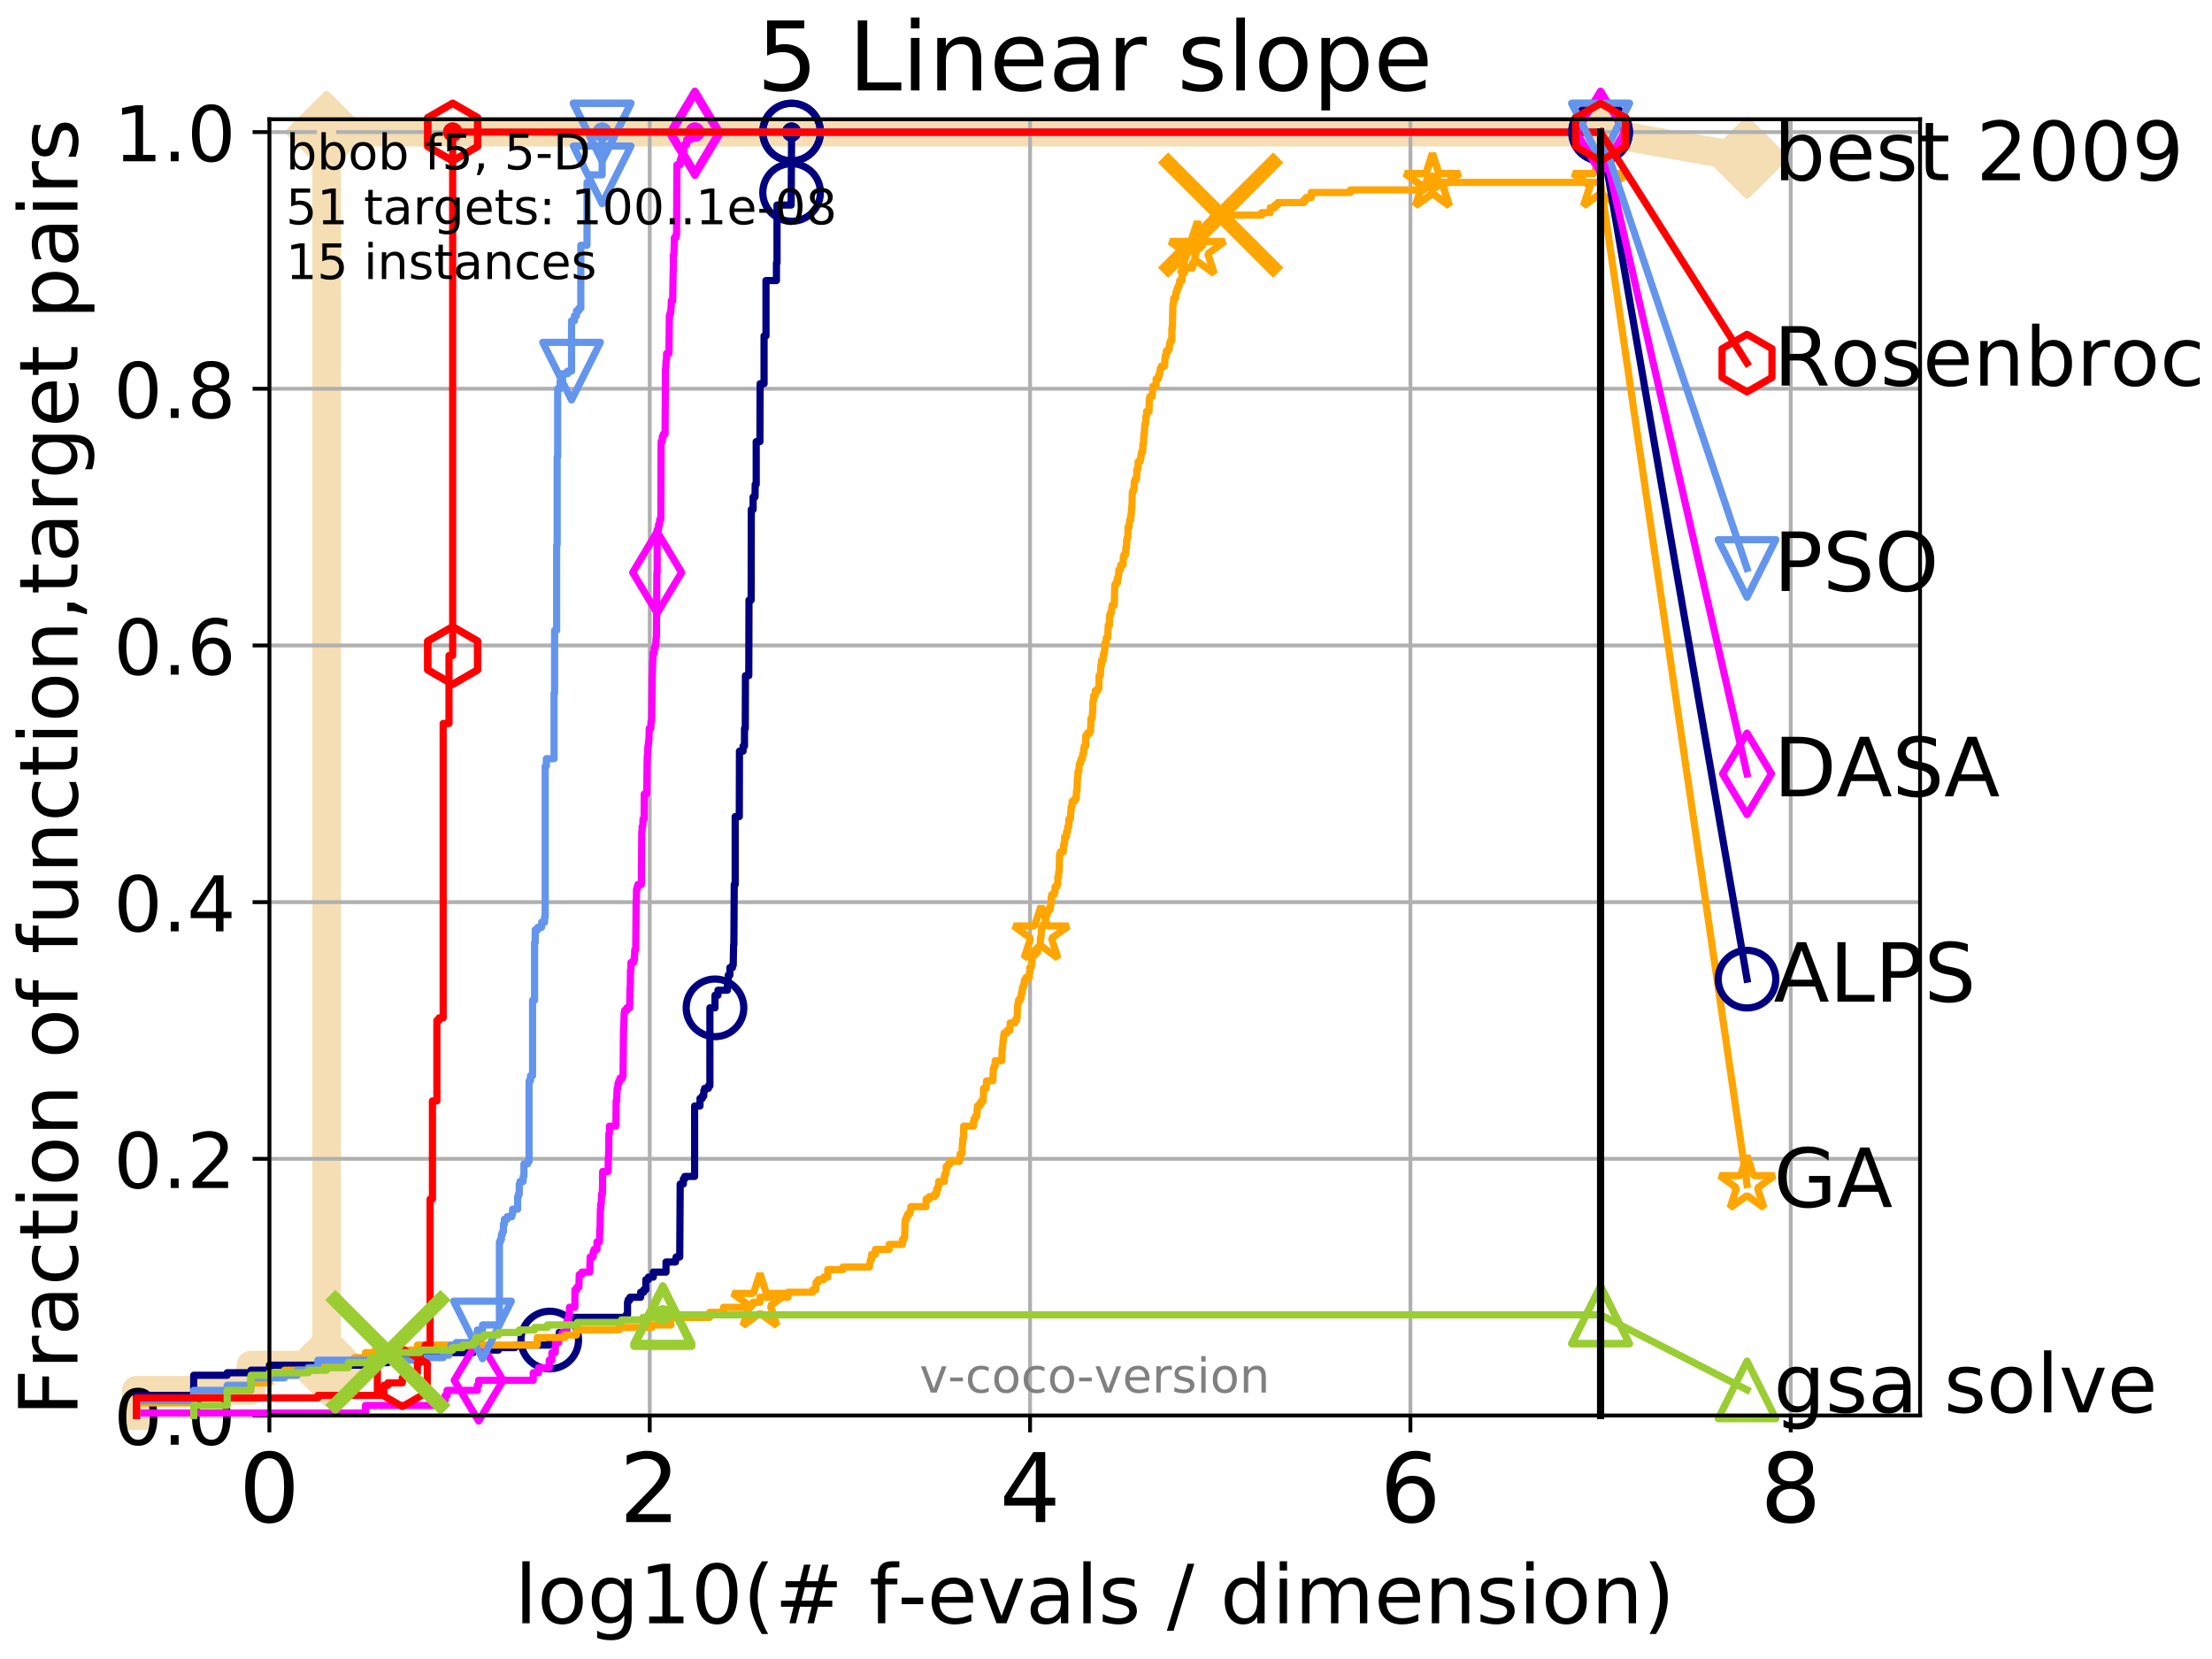 <?xml version="1.0" encoding="utf-8" standalone="no"?>
<!DOCTYPE svg PUBLIC "-//W3C//DTD SVG 1.1//EN"
  "http://www.w3.org/Graphics/SVG/1.1/DTD/svg11.dtd">
<!-- Created with matplotlib (http://matplotlib.org/) -->
<svg height="345.6pt" version="1.1" viewBox="0 0 460.8 345.6" width="460.8pt" xmlns="http://www.w3.org/2000/svg" xmlns:xlink="http://www.w3.org/1999/xlink">
 <defs>
  <style type="text/css">
*{stroke-linecap:butt;stroke-linejoin:round;}
  </style>
 </defs>
 <g id="figure_1">
  <g id="patch_1">
   <path d="M 0 345.6 
L 460.8 345.6 
L 460.8 0 
L 0 0 
z
" style="fill:#ffffff;"/>
  </g>
  <g id="axes_1">
   <g id="patch_2">
    <path d="M 56.12 294.88 
L 399.984 294.88 
L 399.984 24.84 
L 56.12 24.84 
z
" style="fill:#ffffff;"/>
   </g>
   <g id="line2d_1">
    <path d="M 28.43 294.88 
L 28.43 289.638 
L 52.281 289.638 
L 52.281 284.395 
L 68.046 284.395 
L 68.046 27.514 
L 333.43 27.514 
" style="fill:none;stroke:#f5deb3;stroke-linecap:square;stroke-width:6;"/>
   </g>
   <g id="line2d_2">
    <defs>
     <path d="M -0 7.778 
L 7.778 0 
L 0 -7.778 
L -7.778 -0 
z
" id="m4569b0ede4" style="stroke:#f5deb3;stroke-linejoin:miter;stroke-width:1.5;"/>
    </defs>
    <g>
     <use style="fill:#f5deb3;stroke:#f5deb3;stroke-linejoin:miter;stroke-width:1.5;" x="68.046" xlink:href="#m4569b0ede4" y="284.395"/>
     <use style="fill:#f5deb3;stroke:#f5deb3;stroke-linejoin:miter;stroke-width:1.5;" x="68.046" xlink:href="#m4569b0ede4" y="284.395"/>
     <use style="fill:#f5deb3;stroke:#f5deb3;stroke-linejoin:miter;stroke-width:1.5;" x="68.046" xlink:href="#m4569b0ede4" y="27.514"/>
     <use style="fill:#f5deb3;stroke:#f5deb3;stroke-linejoin:miter;stroke-width:1.5;" x="68.046" xlink:href="#m4569b0ede4" y="27.514"/>
     <use style="fill:#f5deb3;stroke:#f5deb3;stroke-linejoin:miter;stroke-width:1.5;" x="333.43" xlink:href="#m4569b0ede4" y="27.514"/>
    </g>
   </g>
   <g id="line2d_3">
    <path style="fill:none;stroke:#f5deb3;stroke-linecap:square;stroke-width:6;"/>
    <g/>
   </g>
   <g id="line2d_4">
    <path d="M 333.43 27.514 
L 363.934 32.861 
" style="fill:none;stroke:#f5deb3;stroke-linecap:square;stroke-width:6;"/>
    <g>
     <use style="fill:#f5deb3;stroke:#f5deb3;stroke-linejoin:miter;stroke-width:1.5;" x="333.43" xlink:href="#m4569b0ede4" y="27.514"/>
     <use style="fill:#f5deb3;stroke:#f5deb3;stroke-linejoin:miter;stroke-width:1.5;" x="363.934" xlink:href="#m4569b0ede4" y="32.861"/>
    </g>
   </g>
   <g id="matplotlib.axis_1">
    <g id="xtick_1">
     <g id="line2d_5">
      <path clip-path="url(#p09ad839cc0)" d="M 56.12 294.88 
L 56.12 24.84 
" style="fill:none;stroke:#b0b0b0;stroke-linecap:square;stroke-width:0.8;"/>
     </g>
     <g id="line2d_6">
      <defs>
       <path d="M 0 0 
L 0 3.5 
" id="md92bef8979" style="stroke:#000000;stroke-width:0.8;"/>
      </defs>
      <g>
       <use style="stroke:#000000;stroke-width:0.8;" x="56.12" xlink:href="#md92bef8979" y="294.88"/>
      </g>
     </g>
     <g id="text_1">
      <!-- 0 -->
      <defs>
       <path d="M 31.781 66.406 
Q 24.172 66.406 20.328 58.906 
Q 16.5 51.422 16.5 36.375 
Q 16.5 21.391 20.328 13.891 
Q 24.172 6.391 31.781 6.391 
Q 39.453 6.391 43.281 13.891 
Q 47.125 21.391 47.125 36.375 
Q 47.125 51.422 43.281 58.906 
Q 39.453 66.406 31.781 66.406 
z
M 31.781 74.219 
Q 44.047 74.219 50.516 64.516 
Q 56.984 54.828 56.984 36.375 
Q 56.984 17.969 50.516 8.266 
Q 44.047 -1.422 31.781 -1.422 
Q 19.531 -1.422 13.062 8.266 
Q 6.594 17.969 6.594 36.375 
Q 6.594 54.828 13.062 64.516 
Q 19.531 74.219 31.781 74.219 
z
" id="DejaVuSans-30"/>
      </defs>
      <g transform="translate(49.758 317.077)scale(0.2 -0.2)">
       <use xlink:href="#DejaVuSans-30"/>
      </g>
     </g>
    </g>
    <g id="xtick_2">
     <g id="line2d_7">
      <path clip-path="url(#p09ad839cc0)" d="M 135.351 294.88 
L 135.351 24.84 
" style="fill:none;stroke:#b0b0b0;stroke-linecap:square;stroke-width:0.8;"/>
     </g>
     <g id="line2d_8">
      <g>
       <use style="stroke:#000000;stroke-width:0.8;" x="135.351" xlink:href="#md92bef8979" y="294.88"/>
      </g>
     </g>
     <g id="text_2">
      <!-- 2 -->
      <defs>
       <path d="M 19.188 8.297 
L 53.609 8.297 
L 53.609 0 
L 7.328 0 
L 7.328 8.297 
Q 12.938 14.109 22.625 23.891 
Q 32.328 33.688 34.812 36.531 
Q 39.547 41.844 41.422 45.531 
Q 43.312 49.219 43.312 52.781 
Q 43.312 58.594 39.234 62.25 
Q 35.156 65.922 28.609 65.922 
Q 23.969 65.922 18.812 64.312 
Q 13.672 62.703 7.812 59.422 
L 7.812 69.391 
Q 13.766 71.781 18.938 73 
Q 24.125 74.219 28.422 74.219 
Q 39.75 74.219 46.484 68.547 
Q 53.219 62.891 53.219 53.422 
Q 53.219 48.922 51.531 44.891 
Q 49.859 40.875 45.406 35.406 
Q 44.188 33.984 37.641 27.219 
Q 31.109 20.453 19.188 8.297 
z
" id="DejaVuSans-32"/>
      </defs>
      <g transform="translate(128.989 317.077)scale(0.2 -0.2)">
       <use xlink:href="#DejaVuSans-32"/>
      </g>
     </g>
    </g>
    <g id="xtick_3">
     <g id="line2d_9">
      <path clip-path="url(#p09ad839cc0)" d="M 214.583 294.88 
L 214.583 24.84 
" style="fill:none;stroke:#b0b0b0;stroke-linecap:square;stroke-width:0.8;"/>
     </g>
     <g id="line2d_10">
      <g>
       <use style="stroke:#000000;stroke-width:0.8;" x="214.583" xlink:href="#md92bef8979" y="294.88"/>
      </g>
     </g>
     <g id="text_3">
      <!-- 4 -->
      <defs>
       <path d="M 37.797 64.312 
L 12.891 25.391 
L 37.797 25.391 
z
M 35.203 72.906 
L 47.609 72.906 
L 47.609 25.391 
L 58.016 25.391 
L 58.016 17.188 
L 47.609 17.188 
L 47.609 0 
L 37.797 0 
L 37.797 17.188 
L 4.891 17.188 
L 4.891 26.703 
z
" id="DejaVuSans-34"/>
      </defs>
      <g transform="translate(208.22 317.077)scale(0.2 -0.2)">
       <use xlink:href="#DejaVuSans-34"/>
      </g>
     </g>
    </g>
    <g id="xtick_4">
     <g id="line2d_11">
      <path clip-path="url(#p09ad839cc0)" d="M 293.814 294.88 
L 293.814 24.84 
" style="fill:none;stroke:#b0b0b0;stroke-linecap:square;stroke-width:0.8;"/>
     </g>
     <g id="line2d_12">
      <g>
       <use style="stroke:#000000;stroke-width:0.8;" x="293.814" xlink:href="#md92bef8979" y="294.88"/>
      </g>
     </g>
     <g id="text_4">
      <!-- 6 -->
      <defs>
       <path d="M 33.016 40.375 
Q 26.375 40.375 22.484 35.828 
Q 18.609 31.297 18.609 23.391 
Q 18.609 15.531 22.484 10.953 
Q 26.375 6.391 33.016 6.391 
Q 39.656 6.391 43.531 10.953 
Q 47.406 15.531 47.406 23.391 
Q 47.406 31.297 43.531 35.828 
Q 39.656 40.375 33.016 40.375 
z
M 52.594 71.297 
L 52.594 62.312 
Q 48.875 64.062 45.094 64.984 
Q 41.312 65.922 37.594 65.922 
Q 27.828 65.922 22.672 59.328 
Q 17.531 52.734 16.797 39.406 
Q 19.672 43.656 24.016 45.922 
Q 28.375 48.188 33.594 48.188 
Q 44.578 48.188 50.953 41.516 
Q 57.328 34.859 57.328 23.391 
Q 57.328 12.156 50.688 5.359 
Q 44.047 -1.422 33.016 -1.422 
Q 20.359 -1.422 13.672 8.266 
Q 6.984 17.969 6.984 36.375 
Q 6.984 53.656 15.188 63.938 
Q 23.391 74.219 37.203 74.219 
Q 40.922 74.219 44.703 73.484 
Q 48.484 72.75 52.594 71.297 
z
" id="DejaVuSans-36"/>
      </defs>
      <g transform="translate(287.452 317.077)scale(0.2 -0.2)">
       <use xlink:href="#DejaVuSans-36"/>
      </g>
     </g>
    </g>
    <g id="xtick_5">
     <g id="line2d_13">
      <path clip-path="url(#p09ad839cc0)" d="M 373.045 294.88 
L 373.045 24.84 
" style="fill:none;stroke:#b0b0b0;stroke-linecap:square;stroke-width:0.8;"/>
     </g>
     <g id="line2d_14">
      <g>
       <use style="stroke:#000000;stroke-width:0.8;" x="373.045" xlink:href="#md92bef8979" y="294.88"/>
      </g>
     </g>
     <g id="text_5">
      <!-- 8 -->
      <defs>
       <path d="M 31.781 34.625 
Q 24.75 34.625 20.719 30.859 
Q 16.703 27.094 16.703 20.516 
Q 16.703 13.922 20.719 10.156 
Q 24.75 6.391 31.781 6.391 
Q 38.812 6.391 42.859 10.172 
Q 46.922 13.969 46.922 20.516 
Q 46.922 27.094 42.891 30.859 
Q 38.875 34.625 31.781 34.625 
z
M 21.922 38.812 
Q 15.578 40.375 12.031 44.719 
Q 8.5 49.078 8.5 55.328 
Q 8.5 64.062 14.719 69.141 
Q 20.953 74.219 31.781 74.219 
Q 42.672 74.219 48.875 69.141 
Q 55.078 64.062 55.078 55.328 
Q 55.078 49.078 51.531 44.719 
Q 48 40.375 41.703 38.812 
Q 48.828 37.156 52.797 32.312 
Q 56.781 27.484 56.781 20.516 
Q 56.781 9.906 50.312 4.234 
Q 43.844 -1.422 31.781 -1.422 
Q 19.734 -1.422 13.25 4.234 
Q 6.781 9.906 6.781 20.516 
Q 6.781 27.484 10.781 32.312 
Q 14.797 37.156 21.922 38.812 
z
M 18.312 54.391 
Q 18.312 48.734 21.844 45.562 
Q 25.391 42.391 31.781 42.391 
Q 38.141 42.391 41.719 45.562 
Q 45.312 48.734 45.312 54.391 
Q 45.312 60.062 41.719 63.234 
Q 38.141 66.406 31.781 66.406 
Q 25.391 66.406 21.844 63.234 
Q 18.312 60.062 18.312 54.391 
z
" id="DejaVuSans-38"/>
      </defs>
      <g transform="translate(366.683 317.077)scale(0.2 -0.2)">
       <use xlink:href="#DejaVuSans-38"/>
      </g>
     </g>
    </g>
    <g id="text_6">
     <!-- log10(# f-evals / dimension) -->
     <defs>
      <path d="M 9.422 75.984 
L 18.406 75.984 
L 18.406 0 
L 9.422 0 
z
" id="DejaVuSans-6c"/>
      <path d="M 30.609 48.391 
Q 23.391 48.391 19.188 42.75 
Q 14.984 37.109 14.984 27.297 
Q 14.984 17.484 19.156 11.844 
Q 23.344 6.203 30.609 6.203 
Q 37.797 6.203 41.984 11.859 
Q 46.188 17.531 46.188 27.297 
Q 46.188 37.016 41.984 42.703 
Q 37.797 48.391 30.609 48.391 
z
M 30.609 56 
Q 42.328 56 49.016 48.375 
Q 55.719 40.766 55.719 27.297 
Q 55.719 13.875 49.016 6.219 
Q 42.328 -1.422 30.609 -1.422 
Q 18.844 -1.422 12.172 6.219 
Q 5.516 13.875 5.516 27.297 
Q 5.516 40.766 12.172 48.375 
Q 18.844 56 30.609 56 
z
" id="DejaVuSans-6f"/>
      <path d="M 45.406 27.984 
Q 45.406 37.75 41.375 43.109 
Q 37.359 48.484 30.078 48.484 
Q 22.859 48.484 18.828 43.109 
Q 14.797 37.75 14.797 27.984 
Q 14.797 18.266 18.828 12.891 
Q 22.859 7.516 30.078 7.516 
Q 37.359 7.516 41.375 12.891 
Q 45.406 18.266 45.406 27.984 
z
M 54.391 6.781 
Q 54.391 -7.172 48.188 -13.984 
Q 42 -20.797 29.203 -20.797 
Q 24.469 -20.797 20.266 -20.094 
Q 16.062 -19.391 12.109 -17.922 
L 12.109 -9.188 
Q 16.062 -11.328 19.922 -12.344 
Q 23.781 -13.375 27.781 -13.375 
Q 36.625 -13.375 41.016 -8.766 
Q 45.406 -4.156 45.406 5.172 
L 45.406 9.625 
Q 42.625 4.781 38.281 2.391 
Q 33.938 0 27.875 0 
Q 17.828 0 11.672 7.656 
Q 5.516 15.328 5.516 27.984 
Q 5.516 40.672 11.672 48.328 
Q 17.828 56 27.875 56 
Q 33.938 56 38.281 53.609 
Q 42.625 51.219 45.406 46.391 
L 45.406 54.688 
L 54.391 54.688 
z
" id="DejaVuSans-67"/>
      <path d="M 12.406 8.297 
L 28.516 8.297 
L 28.516 63.922 
L 10.984 60.406 
L 10.984 69.391 
L 28.422 72.906 
L 38.281 72.906 
L 38.281 8.297 
L 54.391 8.297 
L 54.391 0 
L 12.406 0 
z
" id="DejaVuSans-31"/>
      <path d="M 31 75.875 
Q 24.469 64.656 21.281 53.656 
Q 18.109 42.672 18.109 31.391 
Q 18.109 20.125 21.312 9.062 
Q 24.516 -2 31 -13.188 
L 23.188 -13.188 
Q 15.875 -1.703 12.234 9.375 
Q 8.594 20.453 8.594 31.391 
Q 8.594 42.281 12.203 53.312 
Q 15.828 64.359 23.188 75.875 
z
" id="DejaVuSans-28"/>
      <path d="M 51.125 44 
L 36.922 44 
L 32.812 27.688 
L 47.125 27.688 
z
M 43.797 71.781 
L 38.719 51.516 
L 52.984 51.516 
L 58.109 71.781 
L 65.922 71.781 
L 60.891 51.516 
L 76.125 51.516 
L 76.125 44 
L 58.984 44 
L 54.984 27.688 
L 70.516 27.688 
L 70.516 20.219 
L 53.078 20.219 
L 48 0 
L 40.188 0 
L 45.219 20.219 
L 30.906 20.219 
L 25.875 0 
L 18.016 0 
L 23.094 20.219 
L 7.719 20.219 
L 7.719 27.688 
L 24.906 27.688 
L 29 44 
L 13.281 44 
L 13.281 51.516 
L 30.906 51.516 
L 35.891 71.781 
z
" id="DejaVuSans-23"/>
      <path id="DejaVuSans-20"/>
      <path d="M 37.109 75.984 
L 37.109 68.5 
L 28.516 68.5 
Q 23.688 68.5 21.797 66.547 
Q 19.922 64.594 19.922 59.516 
L 19.922 54.688 
L 34.719 54.688 
L 34.719 47.703 
L 19.922 47.703 
L 19.922 0 
L 10.891 0 
L 10.891 47.703 
L 2.297 47.703 
L 2.297 54.688 
L 10.891 54.688 
L 10.891 58.5 
Q 10.891 67.625 15.141 71.797 
Q 19.391 75.984 28.609 75.984 
z
" id="DejaVuSans-66"/>
      <path d="M 4.891 31.391 
L 31.203 31.391 
L 31.203 23.391 
L 4.891 23.391 
z
" id="DejaVuSans-2d"/>
      <path d="M 56.203 29.594 
L 56.203 25.203 
L 14.891 25.203 
Q 15.484 15.922 20.484 11.062 
Q 25.484 6.203 34.422 6.203 
Q 39.594 6.203 44.453 7.469 
Q 49.312 8.734 54.109 11.281 
L 54.109 2.781 
Q 49.266 0.734 44.188 -0.344 
Q 39.109 -1.422 33.891 -1.422 
Q 20.797 -1.422 13.156 6.188 
Q 5.516 13.812 5.516 26.812 
Q 5.516 40.234 12.766 48.109 
Q 20.016 56 32.328 56 
Q 43.359 56 49.781 48.891 
Q 56.203 41.797 56.203 29.594 
z
M 47.219 32.234 
Q 47.125 39.594 43.094 43.984 
Q 39.062 48.391 32.422 48.391 
Q 24.906 48.391 20.391 44.141 
Q 15.875 39.891 15.188 32.172 
z
" id="DejaVuSans-65"/>
      <path d="M 2.984 54.688 
L 12.5 54.688 
L 29.594 8.797 
L 46.688 54.688 
L 56.203 54.688 
L 35.688 0 
L 23.484 0 
z
" id="DejaVuSans-76"/>
      <path d="M 34.281 27.484 
Q 23.391 27.484 19.188 25 
Q 14.984 22.516 14.984 16.5 
Q 14.984 11.719 18.141 8.906 
Q 21.297 6.109 26.703 6.109 
Q 34.188 6.109 38.703 11.406 
Q 43.219 16.703 43.219 25.484 
L 43.219 27.484 
z
M 52.203 31.203 
L 52.203 0 
L 43.219 0 
L 43.219 8.297 
Q 40.141 3.328 35.547 0.953 
Q 30.953 -1.422 24.312 -1.422 
Q 15.922 -1.422 10.953 3.297 
Q 6 8.016 6 15.922 
Q 6 25.141 12.172 29.828 
Q 18.359 34.516 30.609 34.516 
L 43.219 34.516 
L 43.219 35.406 
Q 43.219 41.609 39.141 45 
Q 35.062 48.391 27.688 48.391 
Q 23 48.391 18.547 47.266 
Q 14.109 46.141 10.016 43.891 
L 10.016 52.203 
Q 14.938 54.109 19.578 55.047 
Q 24.219 56 28.609 56 
Q 40.484 56 46.344 49.844 
Q 52.203 43.703 52.203 31.203 
z
" id="DejaVuSans-61"/>
      <path d="M 44.281 53.078 
L 44.281 44.578 
Q 40.484 46.531 36.375 47.5 
Q 32.281 48.484 27.875 48.484 
Q 21.188 48.484 17.844 46.438 
Q 14.5 44.391 14.5 40.281 
Q 14.5 37.156 16.891 35.375 
Q 19.281 33.594 26.516 31.984 
L 29.594 31.297 
Q 39.156 29.25 43.188 25.516 
Q 47.219 21.781 47.219 15.094 
Q 47.219 7.469 41.188 3.016 
Q 35.156 -1.422 24.609 -1.422 
Q 20.219 -1.422 15.453 -0.562 
Q 10.688 0.297 5.422 2 
L 5.422 11.281 
Q 10.406 8.688 15.234 7.391 
Q 20.062 6.109 24.812 6.109 
Q 31.156 6.109 34.562 8.281 
Q 37.984 10.453 37.984 14.406 
Q 37.984 18.062 35.516 20.016 
Q 33.062 21.969 24.703 23.781 
L 21.578 24.516 
Q 13.234 26.266 9.516 29.906 
Q 5.812 33.547 5.812 39.891 
Q 5.812 47.609 11.281 51.797 
Q 16.75 56 26.812 56 
Q 31.781 56 36.172 55.266 
Q 40.578 54.547 44.281 53.078 
z
" id="DejaVuSans-73"/>
      <path d="M 25.391 72.906 
L 33.688 72.906 
L 8.297 -9.281 
L 0 -9.281 
z
" id="DejaVuSans-2f"/>
      <path d="M 45.406 46.391 
L 45.406 75.984 
L 54.391 75.984 
L 54.391 0 
L 45.406 0 
L 45.406 8.203 
Q 42.578 3.328 38.25 0.953 
Q 33.938 -1.422 27.875 -1.422 
Q 17.969 -1.422 11.734 6.484 
Q 5.516 14.406 5.516 27.297 
Q 5.516 40.188 11.734 48.094 
Q 17.969 56 27.875 56 
Q 33.938 56 38.25 53.625 
Q 42.578 51.266 45.406 46.391 
z
M 14.797 27.297 
Q 14.797 17.391 18.875 11.75 
Q 22.953 6.109 30.078 6.109 
Q 37.203 6.109 41.297 11.75 
Q 45.406 17.391 45.406 27.297 
Q 45.406 37.203 41.297 42.844 
Q 37.203 48.484 30.078 48.484 
Q 22.953 48.484 18.875 42.844 
Q 14.797 37.203 14.797 27.297 
z
" id="DejaVuSans-64"/>
      <path d="M 9.422 54.688 
L 18.406 54.688 
L 18.406 0 
L 9.422 0 
z
M 9.422 75.984 
L 18.406 75.984 
L 18.406 64.594 
L 9.422 64.594 
z
" id="DejaVuSans-69"/>
      <path d="M 52 44.188 
Q 55.375 50.25 60.062 53.125 
Q 64.75 56 71.094 56 
Q 79.641 56 84.281 50.016 
Q 88.922 44.047 88.922 33.016 
L 88.922 0 
L 79.891 0 
L 79.891 32.719 
Q 79.891 40.578 77.094 44.375 
Q 74.312 48.188 68.609 48.188 
Q 61.625 48.188 57.562 43.547 
Q 53.516 38.922 53.516 30.906 
L 53.516 0 
L 44.484 0 
L 44.484 32.719 
Q 44.484 40.625 41.703 44.406 
Q 38.922 48.188 33.109 48.188 
Q 26.219 48.188 22.156 43.531 
Q 18.109 38.875 18.109 30.906 
L 18.109 0 
L 9.078 0 
L 9.078 54.688 
L 18.109 54.688 
L 18.109 46.188 
Q 21.188 51.219 25.484 53.609 
Q 29.781 56 35.688 56 
Q 41.656 56 45.828 52.969 
Q 50 49.953 52 44.188 
z
" id="DejaVuSans-6d"/>
      <path d="M 54.891 33.016 
L 54.891 0 
L 45.906 0 
L 45.906 32.719 
Q 45.906 40.484 42.875 44.328 
Q 39.844 48.188 33.797 48.188 
Q 26.516 48.188 22.312 43.547 
Q 18.109 38.922 18.109 30.906 
L 18.109 0 
L 9.078 0 
L 9.078 54.688 
L 18.109 54.688 
L 18.109 46.188 
Q 21.344 51.125 25.703 53.562 
Q 30.078 56 35.797 56 
Q 45.219 56 50.047 50.172 
Q 54.891 44.344 54.891 33.016 
z
" id="DejaVuSans-6e"/>
      <path d="M 8.016 75.875 
L 15.828 75.875 
Q 23.141 64.359 26.781 53.312 
Q 30.422 42.281 30.422 31.391 
Q 30.422 20.453 26.781 9.375 
Q 23.141 -1.703 15.828 -13.188 
L 8.016 -13.188 
Q 14.5 -2 17.703 9.062 
Q 20.906 20.125 20.906 31.391 
Q 20.906 42.672 17.703 53.656 
Q 14.5 64.656 8.016 75.875 
z
" id="DejaVuSans-29"/>
     </defs>
     <g transform="translate(107.211 338.154)scale(0.17 -0.17)">
      <use xlink:href="#DejaVuSans-6c"/>
      <use x="27.783" xlink:href="#DejaVuSans-6f"/>
      <use x="88.965" xlink:href="#DejaVuSans-67"/>
      <use x="152.441" xlink:href="#DejaVuSans-31"/>
      <use x="216.064" xlink:href="#DejaVuSans-30"/>
      <use x="279.688" xlink:href="#DejaVuSans-28"/>
      <use x="318.701" xlink:href="#DejaVuSans-23"/>
      <use x="402.49" xlink:href="#DejaVuSans-20"/>
      <use x="434.277" xlink:href="#DejaVuSans-66"/>
      <use x="469.404" xlink:href="#DejaVuSans-2d"/>
      <use x="505.488" xlink:href="#DejaVuSans-65"/>
      <use x="567.012" xlink:href="#DejaVuSans-76"/>
      <use x="626.191" xlink:href="#DejaVuSans-61"/>
      <use x="687.471" xlink:href="#DejaVuSans-6c"/>
      <use x="715.254" xlink:href="#DejaVuSans-73"/>
      <use x="767.354" xlink:href="#DejaVuSans-20"/>
      <use x="799.141" xlink:href="#DejaVuSans-2f"/>
      <use x="832.832" xlink:href="#DejaVuSans-20"/>
      <use x="864.619" xlink:href="#DejaVuSans-64"/>
      <use x="928.096" xlink:href="#DejaVuSans-69"/>
      <use x="955.879" xlink:href="#DejaVuSans-6d"/>
      <use x="1053.291" xlink:href="#DejaVuSans-65"/>
      <use x="1114.814" xlink:href="#DejaVuSans-6e"/>
      <use x="1178.193" xlink:href="#DejaVuSans-73"/>
      <use x="1230.293" xlink:href="#DejaVuSans-69"/>
      <use x="1258.076" xlink:href="#DejaVuSans-6f"/>
      <use x="1319.258" xlink:href="#DejaVuSans-6e"/>
      <use x="1382.637" xlink:href="#DejaVuSans-29"/>
     </g>
    </g>
   </g>
   <g id="matplotlib.axis_2">
    <g id="ytick_1">
     <g id="line2d_15">
      <path clip-path="url(#p09ad839cc0)" d="M 56.12 294.88 
L 399.984 294.88 
" style="fill:none;stroke:#b0b0b0;stroke-linecap:square;stroke-width:0.8;"/>
     </g>
     <g id="line2d_16">
      <defs>
       <path d="M 0 0 
L -3.5 0 
" id="m6994fbe531" style="stroke:#000000;stroke-width:0.8;"/>
      </defs>
      <g>
       <use style="stroke:#000000;stroke-width:0.8;" x="56.12" xlink:href="#m6994fbe531" y="294.88"/>
      </g>
     </g>
     <g id="text_7">
      <!-- 0.0 -->
      <defs>
       <path d="M 10.688 12.406 
L 21 12.406 
L 21 0 
L 10.688 0 
z
" id="DejaVuSans-2e"/>
      </defs>
      <g transform="translate(23.675 300.959)scale(0.16 -0.16)">
       <use xlink:href="#DejaVuSans-30"/>
       <use x="63.623" xlink:href="#DejaVuSans-2e"/>
       <use x="95.41" xlink:href="#DejaVuSans-30"/>
      </g>
     </g>
    </g>
    <g id="ytick_2">
     <g id="line2d_17">
      <path clip-path="url(#p09ad839cc0)" d="M 56.12 241.407 
L 399.984 241.407 
" style="fill:none;stroke:#b0b0b0;stroke-linecap:square;stroke-width:0.8;"/>
     </g>
     <g id="line2d_18">
      <g>
       <use style="stroke:#000000;stroke-width:0.8;" x="56.12" xlink:href="#m6994fbe531" y="241.407"/>
      </g>
     </g>
     <g id="text_8">
      <!-- 0.2 -->
      <g transform="translate(23.675 247.485)scale(0.16 -0.16)">
       <use xlink:href="#DejaVuSans-30"/>
       <use x="63.623" xlink:href="#DejaVuSans-2e"/>
       <use x="95.41" xlink:href="#DejaVuSans-32"/>
      </g>
     </g>
    </g>
    <g id="ytick_3">
     <g id="line2d_19">
      <path clip-path="url(#p09ad839cc0)" d="M 56.12 187.933 
L 399.984 187.933 
" style="fill:none;stroke:#b0b0b0;stroke-linecap:square;stroke-width:0.8;"/>
     </g>
     <g id="line2d_20">
      <g>
       <use style="stroke:#000000;stroke-width:0.8;" x="56.12" xlink:href="#m6994fbe531" y="187.933"/>
      </g>
     </g>
     <g id="text_9">
      <!-- 0.4 -->
      <g transform="translate(23.675 194.012)scale(0.16 -0.16)">
       <use xlink:href="#DejaVuSans-30"/>
       <use x="63.623" xlink:href="#DejaVuSans-2e"/>
       <use x="95.41" xlink:href="#DejaVuSans-34"/>
      </g>
     </g>
    </g>
    <g id="ytick_4">
     <g id="line2d_21">
      <path clip-path="url(#p09ad839cc0)" d="M 56.12 134.46 
L 399.984 134.46 
" style="fill:none;stroke:#b0b0b0;stroke-linecap:square;stroke-width:0.8;"/>
     </g>
     <g id="line2d_22">
      <g>
       <use style="stroke:#000000;stroke-width:0.8;" x="56.12" xlink:href="#m6994fbe531" y="134.46"/>
      </g>
     </g>
     <g id="text_10">
      <!-- 0.6 -->
      <g transform="translate(23.675 140.539)scale(0.16 -0.16)">
       <use xlink:href="#DejaVuSans-30"/>
       <use x="63.623" xlink:href="#DejaVuSans-2e"/>
       <use x="95.41" xlink:href="#DejaVuSans-36"/>
      </g>
     </g>
    </g>
    <g id="ytick_5">
     <g id="line2d_23">
      <path clip-path="url(#p09ad839cc0)" d="M 56.12 80.987 
L 399.984 80.987 
" style="fill:none;stroke:#b0b0b0;stroke-linecap:square;stroke-width:0.8;"/>
     </g>
     <g id="line2d_24">
      <g>
       <use style="stroke:#000000;stroke-width:0.8;" x="56.12" xlink:href="#m6994fbe531" y="80.987"/>
      </g>
     </g>
     <g id="text_11">
      <!-- 0.8 -->
      <g transform="translate(23.675 87.066)scale(0.16 -0.16)">
       <use xlink:href="#DejaVuSans-30"/>
       <use x="63.623" xlink:href="#DejaVuSans-2e"/>
       <use x="95.41" xlink:href="#DejaVuSans-38"/>
      </g>
     </g>
    </g>
    <g id="ytick_6">
     <g id="line2d_25">
      <path clip-path="url(#p09ad839cc0)" d="M 56.12 27.514 
L 399.984 27.514 
" style="fill:none;stroke:#b0b0b0;stroke-linecap:square;stroke-width:0.8;"/>
     </g>
     <g id="line2d_26">
      <g>
       <use style="stroke:#000000;stroke-width:0.8;" x="56.12" xlink:href="#m6994fbe531" y="27.514"/>
      </g>
     </g>
     <g id="text_12">
      <!-- 1.0 -->
      <g transform="translate(23.675 33.592)scale(0.16 -0.16)">
       <use xlink:href="#DejaVuSans-31"/>
       <use x="63.623" xlink:href="#DejaVuSans-2e"/>
       <use x="95.41" xlink:href="#DejaVuSans-30"/>
      </g>
     </g>
    </g>
    <g id="text_13">
     <!-- Fraction of function,target pairs -->
     <defs>
      <path d="M 9.812 72.906 
L 51.703 72.906 
L 51.703 64.594 
L 19.672 64.594 
L 19.672 43.109 
L 48.578 43.109 
L 48.578 34.812 
L 19.672 34.812 
L 19.672 0 
L 9.812 0 
z
" id="DejaVuSans-46"/>
      <path d="M 41.109 46.297 
Q 39.594 47.172 37.812 47.578 
Q 36.031 48 33.891 48 
Q 26.266 48 22.188 43.047 
Q 18.109 38.094 18.109 28.812 
L 18.109 0 
L 9.078 0 
L 9.078 54.688 
L 18.109 54.688 
L 18.109 46.188 
Q 20.953 51.172 25.484 53.578 
Q 30.031 56 36.531 56 
Q 37.453 56 38.578 55.875 
Q 39.703 55.766 41.062 55.516 
z
" id="DejaVuSans-72"/>
      <path d="M 48.781 52.594 
L 48.781 44.188 
Q 44.969 46.297 41.141 47.344 
Q 37.312 48.391 33.406 48.391 
Q 24.656 48.391 19.812 42.844 
Q 14.984 37.312 14.984 27.297 
Q 14.984 17.281 19.812 11.734 
Q 24.656 6.203 33.406 6.203 
Q 37.312 6.203 41.141 7.25 
Q 44.969 8.297 48.781 10.406 
L 48.781 2.094 
Q 45.016 0.344 40.984 -0.531 
Q 36.969 -1.422 32.422 -1.422 
Q 20.062 -1.422 12.781 6.344 
Q 5.516 14.109 5.516 27.297 
Q 5.516 40.672 12.859 48.328 
Q 20.219 56 33.016 56 
Q 37.156 56 41.109 55.141 
Q 45.062 54.297 48.781 52.594 
z
" id="DejaVuSans-63"/>
      <path d="M 18.312 70.219 
L 18.312 54.688 
L 36.812 54.688 
L 36.812 47.703 
L 18.312 47.703 
L 18.312 18.016 
Q 18.312 11.328 20.141 9.422 
Q 21.969 7.516 27.594 7.516 
L 36.812 7.516 
L 36.812 0 
L 27.594 0 
Q 17.188 0 13.234 3.875 
Q 9.281 7.766 9.281 18.016 
L 9.281 47.703 
L 2.688 47.703 
L 2.688 54.688 
L 9.281 54.688 
L 9.281 70.219 
z
" id="DejaVuSans-74"/>
      <path d="M 8.5 21.578 
L 8.5 54.688 
L 17.484 54.688 
L 17.484 21.922 
Q 17.484 14.156 20.5 10.266 
Q 23.531 6.391 29.594 6.391 
Q 36.859 6.391 41.078 11.031 
Q 45.312 15.672 45.312 23.688 
L 45.312 54.688 
L 54.297 54.688 
L 54.297 0 
L 45.312 0 
L 45.312 8.406 
Q 42.047 3.422 37.719 1 
Q 33.406 -1.422 27.688 -1.422 
Q 18.266 -1.422 13.375 4.438 
Q 8.5 10.297 8.5 21.578 
z
M 31.109 56 
z
" id="DejaVuSans-75"/>
      <path d="M 11.719 12.406 
L 22.016 12.406 
L 22.016 4 
L 14.016 -11.625 
L 7.719 -11.625 
L 11.719 4 
z
" id="DejaVuSans-2c"/>
      <path d="M 18.109 8.203 
L 18.109 -20.797 
L 9.078 -20.797 
L 9.078 54.688 
L 18.109 54.688 
L 18.109 46.391 
Q 20.953 51.266 25.266 53.625 
Q 29.594 56 35.594 56 
Q 45.562 56 51.781 48.094 
Q 58.016 40.188 58.016 27.297 
Q 58.016 14.406 51.781 6.484 
Q 45.562 -1.422 35.594 -1.422 
Q 29.594 -1.422 25.266 0.953 
Q 20.953 3.328 18.109 8.203 
z
M 48.688 27.297 
Q 48.688 37.203 44.609 42.844 
Q 40.531 48.484 33.406 48.484 
Q 26.266 48.484 22.188 42.844 
Q 18.109 37.203 18.109 27.297 
Q 18.109 17.391 22.188 11.75 
Q 26.266 6.109 33.406 6.109 
Q 40.531 6.109 44.609 11.75 
Q 48.688 17.391 48.688 27.297 
z
" id="DejaVuSans-70"/>
     </defs>
     <g transform="translate(16.14 294.999)rotate(-90)scale(0.17 -0.17)">
      <use xlink:href="#DejaVuSans-46"/>
      <use x="57.41" xlink:href="#DejaVuSans-72"/>
      <use x="98.523" xlink:href="#DejaVuSans-61"/>
      <use x="159.803" xlink:href="#DejaVuSans-63"/>
      <use x="214.783" xlink:href="#DejaVuSans-74"/>
      <use x="253.992" xlink:href="#DejaVuSans-69"/>
      <use x="281.775" xlink:href="#DejaVuSans-6f"/>
      <use x="342.957" xlink:href="#DejaVuSans-6e"/>
      <use x="406.336" xlink:href="#DejaVuSans-20"/>
      <use x="438.123" xlink:href="#DejaVuSans-6f"/>
      <use x="499.305" xlink:href="#DejaVuSans-66"/>
      <use x="534.51" xlink:href="#DejaVuSans-20"/>
      <use x="566.297" xlink:href="#DejaVuSans-66"/>
      <use x="601.502" xlink:href="#DejaVuSans-75"/>
      <use x="664.881" xlink:href="#DejaVuSans-6e"/>
      <use x="728.26" xlink:href="#DejaVuSans-63"/>
      <use x="783.24" xlink:href="#DejaVuSans-74"/>
      <use x="822.449" xlink:href="#DejaVuSans-69"/>
      <use x="850.232" xlink:href="#DejaVuSans-6f"/>
      <use x="911.414" xlink:href="#DejaVuSans-6e"/>
      <use x="974.793" xlink:href="#DejaVuSans-2c"/>
      <use x="1006.58" xlink:href="#DejaVuSans-74"/>
      <use x="1045.789" xlink:href="#DejaVuSans-61"/>
      <use x="1107.068" xlink:href="#DejaVuSans-72"/>
      <use x="1148.166" xlink:href="#DejaVuSans-67"/>
      <use x="1211.643" xlink:href="#DejaVuSans-65"/>
      <use x="1273.166" xlink:href="#DejaVuSans-74"/>
      <use x="1312.375" xlink:href="#DejaVuSans-20"/>
      <use x="1344.162" xlink:href="#DejaVuSans-70"/>
      <use x="1407.639" xlink:href="#DejaVuSans-61"/>
      <use x="1468.918" xlink:href="#DejaVuSans-69"/>
      <use x="1496.701" xlink:href="#DejaVuSans-72"/>
      <use x="1537.814" xlink:href="#DejaVuSans-73"/>
     </g>
    </g>
   </g>
   <g id="line2d_27">
    <defs>
     <path d="M 0 1.5 
C 0.398 1.5 0.779 1.342 1.061 1.061 
C 1.342 0.779 1.5 0.398 1.5 0 
C 1.5 -0.398 1.342 -0.779 1.061 -1.061 
C 0.779 -1.342 0.398 -1.5 0 -1.5 
C -0.398 -1.5 -0.779 -1.342 -1.061 -1.061 
C -1.342 -0.779 -1.5 -0.398 -1.5 0 
C -1.5 0.398 -1.342 0.779 -1.061 1.061 
C -0.779 1.342 -0.398 1.5 0 1.5 
z
" id="mf80ef24759" style="stroke:#f5deb3;"/>
    </defs>
    <g>
     <use style="fill:#f5deb3;stroke:#f5deb3;" x="68.046" xlink:href="#mf80ef24759" y="27.514"/>
     <use style="fill:#f5deb3;stroke:#f5deb3;" x="68.046" xlink:href="#mf80ef24759" y="27.514"/>
    </g>
   </g>
   <g id="line2d_28">
    <defs>
     <path d="M 0 1.5 
C 0.398 1.5 0.779 1.342 1.061 1.061 
C 1.342 0.779 1.5 0.398 1.5 0 
C 1.5 -0.398 1.342 -0.779 1.061 -1.061 
C 0.779 -1.342 0.398 -1.5 0 -1.5 
C -0.398 -1.5 -0.779 -1.342 -1.061 -1.061 
C -1.342 -0.779 -1.5 -0.398 -1.5 0 
C -1.5 0.398 -1.342 0.779 -1.061 1.061 
C -0.779 1.342 -0.398 1.5 0 1.5 
z
" id="me79827be79" style="stroke:#000080;"/>
    </defs>
    <g>
     <use style="fill:#000080;stroke:#000080;" x="164.905" xlink:href="#me79827be79" y="27.514"/>
     <use style="fill:#000080;stroke:#000080;" x="164.905" xlink:href="#me79827be79" y="27.514"/>
    </g>
   </g>
   <g id="line2d_29">
    <path d="M 28.43 294.88 
L 28.43 290.686 
L 40.355 290.686 
L 40.355 286.492 
L 47.331 286.492 
L 47.331 285.968 
L 52.281 285.968 
L 52.281 285.444 
L 56.12 285.444 
L 56.12 284.395 
L 76.132 284.395 
L 76.132 283.871 
L 80.81 283.871 
L 80.81 282.822 
L 83.108 282.822 
L 83.108 282.298 
L 91.461 282.298 
L 91.461 281.774 
L 98.583 281.774 
L 98.583 281.25 
L 103.822 281.25 
L 103.822 280.725 
L 107.314 280.725 
L 107.314 280.201 
L 114.522 280.201 
L 114.522 279.153 
L 116.067 279.153 
L 116.067 278.628 
L 116.484 278.628 
L 116.484 277.58 
L 118.058 277.58 
L 118.058 275.483 
L 119.151 275.483 
L 119.151 274.434 
L 130.448 274.434 
L 130.448 273.91 
L 130.72 273.91 
L 130.72 271.289 
L 130.855 271.289 
L 130.855 270.765 
L 131.252 270.765 
L 131.252 270.24 
L 133.462 270.24 
L 133.462 269.192 
L 134.103 269.192 
L 134.103 268.668 
L 134.541 268.668 
L 134.541 266.571 
L 135.074 266.571 
L 135.074 266.046 
L 136.092 266.046 
L 136.092 264.998 
L 138.744 264.998 
L 138.744 262.901 
L 140.717 262.901 
L 140.717 262.377 
L 140.843 262.377 
L 140.843 261.852 
L 141.601 261.852 
L 141.697 246.649 
L 142.35 246.649 
L 142.35 245.601 
L 142.646 245.601 
L 142.646 245.076 
L 144.702 245.076 
L 144.702 230.398 
L 145.824 230.398 
L 145.824 228.825 
L 146.304 228.825 
L 146.304 228.301 
L 146.61 228.301 
L 146.61 227.252 
L 146.788 227.252 
L 146.788 226.728 
L 147.567 226.728 
L 147.567 226.204 
L 147.885 226.204 
L 147.885 209.952 
L 148.948 209.952 
L 148.948 207.331 
L 149.561 207.331 
L 149.561 206.282 
L 151.524 206.282 
L 151.524 204.709 
L 151.711 204.709 
L 151.711 203.137 
L 152.053 203.137 
L 152.053 201.564 
L 152.592 201.564 
L 152.592 201.04 
L 152.743 201.04 
L 152.818 196.846 
L 152.88 196.846 
L 152.955 184.264 
L 153.152 184.264 
L 153.152 170.109 
L 154.01 170.109 
L 154.045 156.479 
L 154.795 156.479 
L 154.795 155.43 
L 155.092 155.43 
L 155.092 151.76 
L 155.255 151.76 
L 155.288 140.751 
L 155.986 140.751 
L 156.028 125.024 
L 156.477 125.024 
L 156.507 106.151 
L 156.885 106.151 
L 156.885 103.53 
L 157.284 103.53 
L 157.323 100.908 
L 157.532 100.908 
L 157.532 91.996 
L 158.302 91.996 
L 158.347 79.938 
L 159.168 79.938 
L 159.168 69.978 
L 159.568 69.978 
L 159.568 58.444 
L 161.748 58.444 
L 161.748 54.775 
L 161.867 54.775 
L 161.867 42.717 
L 164.812 42.717 
L 164.905 27.514 
L 333.43 27.514 
L 333.43 27.514 
" style="fill:none;stroke:#000080;stroke-linecap:square;stroke-width:1.5;"/>
   </g>
   <g id="line2d_30">
    <defs>
     <path d="M 0 6 
C 1.591 6 3.117 5.368 4.243 4.243 
C 5.368 3.117 6 1.591 6 0 
C 6 -1.591 5.368 -3.117 4.243 -4.243 
C 3.117 -5.368 1.591 -6 0 -6 
C -1.591 -6 -3.117 -5.368 -4.243 -4.243 
C -5.368 -3.117 -6 -1.591 -6 0 
C -6 1.591 -5.368 3.117 -4.243 4.243 
C -3.117 5.368 -1.591 6 0 6 
z
" id="m9d1bf7beef" style="stroke:#000080;stroke-width:1.5;"/>
    </defs>
    <g>
     <use style="fill-opacity:0;stroke:#000080;stroke-width:1.5;" x="114.522" xlink:href="#m9d1bf7beef" y="279.153"/>
     <use style="fill-opacity:0;stroke:#000080;stroke-width:1.5;" x="148.948" xlink:href="#m9d1bf7beef" y="209.952"/>
     <use style="fill-opacity:0;stroke:#000080;stroke-width:1.5;" x="164.905" xlink:href="#m9d1bf7beef" y="40.096"/>
     <use style="fill-opacity:0;stroke:#000080;stroke-width:1.5;" x="164.905" xlink:href="#m9d1bf7beef" y="27.514"/>
     <use style="fill-opacity:0;stroke:#000080;stroke-width:1.5;" x="164.905" xlink:href="#m9d1bf7beef" y="27.514"/>
     <use style="fill-opacity:0;stroke:#000080;stroke-width:1.5;" x="333.43" xlink:href="#m9d1bf7beef" y="27.514"/>
    </g>
   </g>
   <g id="line2d_31">
    <path style="fill:none;stroke:#000080;stroke-linecap:square;stroke-width:1.5;"/>
    <g/>
   </g>
   <g id="line2d_32">
    <defs>
     <path d="M 0 1.5 
C 0.398 1.5 0.779 1.342 1.061 1.061 
C 1.342 0.779 1.5 0.398 1.5 0 
C 1.5 -0.398 1.342 -0.779 1.061 -1.061 
C 0.779 -1.342 0.398 -1.5 0 -1.5 
C -0.398 -1.5 -0.779 -1.342 -1.061 -1.061 
C -1.342 -0.779 -1.5 -0.398 -1.5 0 
C -1.5 0.398 -1.342 0.779 -1.061 1.061 
C -0.779 1.342 -0.398 1.5 0 1.5 
z
" id="m11239fd6b5" style="stroke:#ff00ff;"/>
    </defs>
    <g>
     <use style="fill:#ff00ff;stroke:#ff00ff;" x="144.762" xlink:href="#m11239fd6b5" y="27.514"/>
     <use style="fill:#ff00ff;stroke:#ff00ff;" x="144.762" xlink:href="#m11239fd6b5" y="27.514"/>
    </g>
   </g>
   <g id="line2d_33">
    <path d="M 28.43 294.88 
L 28.43 294.356 
L 76.132 294.356 
L 76.132 292.783 
L 91.014 292.783 
L 91.014 291.735 
L 92.736 291.735 
L 92.736 290.686 
L 93.141 290.686 
L 93.141 289.638 
L 99.437 289.638 
L 99.437 288.589 
L 99.712 288.589 
L 99.712 287.541 
L 111.082 287.541 
L 111.082 285.968 
L 112.175 285.968 
L 112.175 284.919 
L 114.406 284.919 
L 114.406 283.347 
L 114.978 283.347 
L 114.978 281.774 
L 115.64 281.774 
L 115.748 279.677 
L 116.381 279.677 
L 116.381 278.628 
L 117.092 278.628 
L 117.092 277.58 
L 117.964 277.58 
L 118.058 275.483 
L 118.152 275.483 
L 118.152 274.959 
L 118.43 274.959 
L 118.522 273.91 
L 118.613 273.91 
L 118.613 272.337 
L 119.758 272.337 
L 119.758 268.668 
L 120.179 268.668 
L 120.179 268.143 
L 120.589 268.143 
L 120.67 265.522 
L 121.226 265.522 
L 121.226 264.998 
L 122.866 264.998 
L 122.937 261.852 
L 123.563 261.852 
L 123.563 260.804 
L 123.767 260.804 
L 123.767 260.28 
L 124.363 260.28 
L 124.363 258.707 
L 124.877 258.707 
L 124.94 256.086 
L 125.003 256.086 
L 125.066 251.892 
L 125.128 251.892 
L 125.128 250.843 
L 125.252 250.843 
L 125.314 248.746 
L 125.498 248.746 
L 125.559 244.028 
L 126.677 244.028 
L 126.734 240.882 
L 126.791 240.882 
L 126.847 236.164 
L 126.959 236.164 
L 126.959 234.592 
L 128.306 234.592 
L 128.358 229.349 
L 128.461 229.349 
L 128.564 226.728 
L 128.665 226.728 
L 128.767 225.679 
L 128.917 225.679 
L 128.917 225.155 
L 129.166 225.155 
L 129.166 224.631 
L 129.652 224.631 
L 129.652 224.107 
L 129.795 224.107 
L 129.89 214.146 
L 129.937 214.146 
L 130.031 211 
L 130.124 211 
L 130.124 210.476 
L 130.584 210.476 
L 130.584 209.952 
L 131.165 209.952 
L 131.252 205.758 
L 131.296 205.758 
L 131.339 202.088 
L 131.426 202.088 
L 131.426 200.515 
L 131.979 200.515 
L 131.979 199.991 
L 132.146 199.991 
L 132.228 197.894 
L 132.433 197.894 
L 132.515 187.933 
L 132.555 187.933 
L 132.596 185.312 
L 132.716 185.312 
L 132.716 184.788 
L 132.876 184.788 
L 132.876 184.264 
L 133.615 184.264 
L 133.691 173.255 
L 133.767 173.255 
L 133.767 172.206 
L 133.917 172.206 
L 133.954 170.633 
L 134.177 170.633 
L 134.213 165.391 
L 134.721 165.391 
L 134.827 157.527 
L 134.898 157.527 
L 134.969 155.43 
L 135.039 155.43 
L 135.109 154.382 
L 135.178 154.382 
L 135.248 151.76 
L 135.557 151.76 
L 135.624 150.188 
L 135.759 150.188 
L 135.86 140.751 
L 135.893 140.751 
L 135.96 137.606 
L 136.026 137.606 
L 136.026 136.033 
L 136.289 136.033 
L 136.289 134.984 
L 136.483 134.984 
L 136.483 134.46 
L 136.612 134.46 
L 136.675 132.887 
L 136.739 132.887 
L 136.834 119.257 
L 136.897 119.257 
L 136.897 110.345 
L 137.178 110.345 
L 137.178 109.296 
L 137.424 109.296 
L 137.424 108.248 
L 137.666 108.248 
L 137.726 91.996 
L 137.964 91.996 
L 137.964 90.948 
L 138.199 90.948 
L 138.199 90.423 
L 138.545 90.423 
L 138.631 76.793 
L 138.688 76.793 
L 138.744 75.22 
L 138.829 75.22 
L 138.857 73.647 
L 139.355 73.647 
L 139.436 65.784 
L 139.572 65.784 
L 139.572 65.259 
L 139.706 65.259 
L 139.812 63.687 
L 139.839 63.687 
L 139.839 62.638 
L 140.128 62.638 
L 140.232 56.347 
L 140.258 56.347 
L 140.258 53.202 
L 140.387 53.202 
L 140.489 49.532 
L 140.793 49.532 
L 140.793 49.008 
L 140.943 49.008 
L 141.017 34.329 
L 141.673 34.329 
L 141.72 33.28 
L 141.909 33.28 
L 141.909 32.756 
L 142.442 32.756 
L 142.487 30.659 
L 142.578 30.659 
L 142.578 30.135 
L 143.046 30.135 
L 143.046 29.086 
L 143.842 29.086 
L 143.842 28.038 
L 144.762 28.038 
L 144.762 27.514 
L 333.43 27.514 
L 333.43 27.514 
" style="fill:none;stroke:#ff00ff;stroke-linecap:square;stroke-width:1.5;"/>
   </g>
   <g id="line2d_34">
    <defs>
     <path d="M -0 8.485 
L 5.091 0 
L 0 -8.485 
L -5.091 -0 
z
" id="m17dfae6b18" style="stroke:#ff00ff;stroke-linejoin:miter;stroke-width:1.5;"/>
    </defs>
    <g>
     <use style="fill-opacity:0;stroke:#ff00ff;stroke-linejoin:miter;stroke-width:1.5;" x="99.712" xlink:href="#m17dfae6b18" y="287.541"/>
     <use style="fill-opacity:0;stroke:#ff00ff;stroke-linejoin:miter;stroke-width:1.5;" x="136.897" xlink:href="#m17dfae6b18" y="119.257"/>
     <use style="fill-opacity:0;stroke:#ff00ff;stroke-linejoin:miter;stroke-width:1.5;" x="144.762" xlink:href="#m17dfae6b18" y="28.038"/>
     <use style="fill-opacity:0;stroke:#ff00ff;stroke-linejoin:miter;stroke-width:1.5;" x="144.762" xlink:href="#m17dfae6b18" y="27.514"/>
     <use style="fill-opacity:0;stroke:#ff00ff;stroke-linejoin:miter;stroke-width:1.5;" x="144.762" xlink:href="#m17dfae6b18" y="27.514"/>
     <use style="fill-opacity:0;stroke:#ff00ff;stroke-linejoin:miter;stroke-width:1.5;" x="333.43" xlink:href="#m17dfae6b18" y="27.514"/>
    </g>
   </g>
   <g id="line2d_35">
    <path style="fill:none;stroke:#ff00ff;stroke-linecap:square;stroke-width:1.5;"/>
    <g/>
   </g>
   <g id="line2d_36">
    <defs>
     <path d="M 0 1.5 
C 0.398 1.5 0.779 1.342 1.061 1.061 
C 1.342 0.779 1.5 0.398 1.5 0 
C 1.5 -0.398 1.342 -0.779 1.061 -1.061 
C 0.779 -1.342 0.398 -1.5 0 -1.5 
C -0.398 -1.5 -0.779 -1.342 -1.061 -1.061 
C -1.342 -0.779 -1.5 -0.398 -1.5 0 
C -1.5 0.398 -1.342 0.779 -1.061 1.061 
C -0.779 1.342 -0.398 1.5 0 1.5 
z
" id="m31514645ec" style="stroke:#ffa500;"/>
    </defs>
    <g>
     <use style="fill:#ffa500;stroke:#ffa500;" x="298.4" xlink:href="#m31514645ec" y="37.999"/>
     <use style="fill:#ffa500;stroke:#ffa500;" x="298.4" xlink:href="#m31514645ec" y="37.999"/>
    </g>
   </g>
   <g id="line2d_37">
    <path d="M 28.43 294.88 
L 28.43 292.259 
L 40.355 292.259 
L 40.355 290.162 
L 47.331 290.162 
L 47.331 289.113 
L 52.281 289.113 
L 52.281 288.065 
L 56.12 288.065 
L 56.12 287.016 
L 59.257 287.016 
L 59.257 285.444 
L 66.233 285.444 
L 66.233 284.395 
L 72.559 284.395 
L 72.559 283.871 
L 73.834 283.871 
L 73.834 282.822 
L 76.132 282.822 
L 76.132 281.774 
L 78.158 281.774 
L 78.158 281.25 
L 86.947 281.25 
L 86.947 280.201 
L 111.908 280.201 
L 111.908 278.628 
L 117.678 278.628 
L 117.678 278.104 
L 120.095 278.104 
L 120.095 277.056 
L 128.967 277.056 
L 128.967 276.531 
L 135.793 276.531 
L 135.793 276.007 
L 139.759 276.007 
L 139.759 274.434 
L 147.835 274.434 
L 147.835 273.386 
L 150.698 273.386 
L 150.698 272.337 
L 156.335 272.337 
L 156.335 271.813 
L 156.856 271.813 
L 156.856 271.289 
L 158.311 271.289 
L 158.311 270.24 
L 164.173 270.24 
L 164.173 269.192 
L 169.325 269.192 
L 169.325 268.668 
L 169.935 268.668 
L 170.022 267.095 
L 170.466 267.095 
L 170.466 266.571 
L 171.578 266.571 
L 171.578 266.046 
L 172.436 266.046 
L 172.436 264.474 
L 175.589 264.474 
L 175.589 263.949 
L 181.099 263.949 
L 181.099 263.425 
L 181.222 263.425 
L 181.331 262.377 
L 181.572 262.377 
L 181.572 261.328 
L 182.353 261.328 
L 182.353 260.28 
L 185.243 260.28 
L 185.243 259.231 
L 187.999 259.231 
L 187.999 258.183 
L 188.325 258.183 
L 188.325 257.658 
L 188.466 257.658 
L 188.542 254.513 
L 188.595 254.513 
L 188.595 253.989 
L 188.842 253.989 
L 188.842 253.464 
L 189.088 253.464 
L 189.088 252.94 
L 189.505 252.94 
L 189.505 252.416 
L 189.671 252.416 
L 189.745 251.367 
L 192.872 251.367 
L 192.933 249.795 
L 193.598 249.795 
L 193.598 249.27 
L 194.666 249.27 
L 194.666 248.746 
L 195.128 248.746 
L 195.128 247.698 
L 195.392 247.698 
L 195.392 247.173 
L 195.531 247.173 
L 195.531 246.125 
L 196.714 246.125 
L 196.714 245.076 
L 196.838 245.076 
L 196.838 244.552 
L 197.076 244.552 
L 197.112 242.979 
L 197.537 242.979 
L 197.537 242.455 
L 197.892 242.455 
L 197.892 241.931 
L 199.879 241.931 
L 199.95 240.882 
L 200.037 240.882 
L 200.037 240.358 
L 200.416 240.358 
L 200.476 238.261 
L 200.55 238.261 
L 200.55 237.213 
L 200.682 237.213 
L 200.758 234.592 
L 202.817 234.592 
L 202.817 233.543 
L 202.934 233.543 
L 202.934 233.019 
L 203.232 233.019 
L 203.232 232.495 
L 203.496 232.495 
L 203.595 230.398 
L 204.094 230.398 
L 204.094 229.873 
L 204.43 229.873 
L 204.43 229.349 
L 204.819 229.349 
L 204.892 226.728 
L 205.446 226.728 
L 205.522 225.155 
L 206.826 225.155 
L 206.936 222.534 
L 207.14 222.534 
L 207.14 222.01 
L 207.316 222.01 
L 207.316 220.961 
L 208.685 220.961 
L 208.768 218.34 
L 208.857 218.34 
L 208.955 216.767 
L 209.024 216.767 
L 209.087 215.719 
L 209.183 215.719 
L 209.183 215.194 
L 209.797 215.194 
L 209.797 214.67 
L 210.358 214.67 
L 210.437 213.097 
L 211.41 213.097 
L 211.41 212.573 
L 211.769 212.573 
L 211.769 212.049 
L 211.896 212.049 
L 211.97 209.428 
L 212.066 209.428 
L 212.157 208.379 
L 212.516 208.379 
L 212.516 207.855 
L 212.721 207.855 
L 212.769 206.806 
L 212.976 206.806 
L 212.976 205.758 
L 213.169 205.758 
L 213.169 205.234 
L 213.345 205.234 
L 213.397 204.185 
L 213.708 204.185 
L 213.708 203.661 
L 214.414 203.661 
L 214.432 202.612 
L 214.538 202.612 
L 214.538 201.564 
L 214.81 201.564 
L 214.81 201.04 
L 214.972 201.04 
L 215.016 198.943 
L 215.666 198.943 
L 215.666 198.418 
L 216.115 198.418 
L 216.157 197.37 
L 216.683 197.37 
L 216.745 195.273 
L 216.869 195.273 
L 216.978 193.176 
L 217.254 193.176 
L 217.254 192.652 
L 217.762 192.652 
L 217.863 191.079 
L 217.962 191.079 
L 217.962 190.555 
L 218.155 190.555 
L 218.155 190.03 
L 218.327 190.03 
L 218.327 189.506 
L 218.775 189.506 
L 218.847 188.458 
L 218.951 188.458 
L 218.987 186.885 
L 219.085 186.885 
L 219.085 186.361 
L 219.614 186.361 
L 219.614 185.836 
L 219.776 185.836 
L 219.778 184.788 
L 220.147 184.788 
L 220.147 184.264 
L 220.361 184.264 
L 220.361 182.691 
L 220.532 182.691 
L 220.532 181.642 
L 220.647 181.642 
L 220.725 177.973 
L 220.892 177.973 
L 220.892 177.449 
L 221.522 177.449 
L 221.589 175.876 
L 221.769 175.876 
L 221.789 174.303 
L 222.172 174.303 
L 222.172 173.255 
L 222.39 173.255 
L 222.432 172.206 
L 222.658 172.206 
L 222.658 170.633 
L 222.987 170.633 
L 223.051 169.061 
L 223.134 169.061 
L 223.134 168.012 
L 223.327 168.012 
L 223.327 166.964 
L 223.845 166.964 
L 223.845 166.439 
L 224.22 166.439 
L 224.222 164.867 
L 224.359 164.867 
L 224.429 162.245 
L 224.495 162.245 
L 224.572 160.673 
L 224.757 160.673 
L 224.844 159.1 
L 225.068 159.1 
L 225.068 158.576 
L 225.221 158.576 
L 225.221 158.051 
L 225.499 158.051 
L 225.556 157.003 
L 225.737 157.003 
L 225.743 155.954 
L 225.849 155.954 
L 225.849 155.43 
L 226.157 155.43 
L 226.157 153.333 
L 226.463 153.333 
L 226.463 152.809 
L 226.971 152.809 
L 226.971 152.285 
L 227.194 152.285 
L 227.26 149.663 
L 227.531 149.663 
L 227.61 148.091 
L 227.645 148.091 
L 227.673 145.994 
L 227.804 145.994 
L 227.834 144.945 
L 228.145 144.945 
L 228.145 143.897 
L 228.696 143.897 
L 228.696 143.372 
L 228.937 143.372 
L 228.945 140.751 
L 229.232 140.751 
L 229.318 138.654 
L 229.456 138.654 
L 229.456 137.606 
L 229.799 137.606 
L 229.822 136.557 
L 229.912 136.557 
L 229.912 136.033 
L 230.096 136.033 
L 230.184 133.936 
L 230.456 133.936 
L 230.456 132.887 
L 230.753 132.887 
L 230.856 130.266 
L 231.12 130.266 
L 231.145 128.169 
L 231.336 128.169 
L 231.336 127.645 
L 231.523 127.645 
L 231.596 126.596 
L 231.692 126.596 
L 231.692 126.072 
L 232.119 126.072 
L 232.22 121.878 
L 232.479 121.878 
L 232.479 121.354 
L 232.808 121.354 
L 232.808 120.306 
L 232.984 120.306 
L 233.074 118.733 
L 233.41 118.733 
L 233.455 117.684 
L 233.982 117.684 
L 233.988 116.112 
L 234.107 116.112 
L 234.107 115.587 
L 234.473 115.587 
L 234.539 114.015 
L 234.689 114.015 
L 234.694 112.442 
L 234.833 112.442 
L 234.833 111.918 
L 234.958 111.918 
L 234.978 109.821 
L 235.203 109.821 
L 235.279 108.772 
L 235.335 108.772 
L 235.335 108.248 
L 235.564 108.248 
L 235.564 107.199 
L 235.677 107.199 
L 235.745 105.627 
L 235.814 105.627 
L 235.872 102.481 
L 236.066 102.481 
L 236.066 101.957 
L 236.268 101.957 
L 236.268 100.384 
L 236.432 100.384 
L 236.432 99.86 
L 236.764 99.86 
L 236.826 97.763 
L 237.065 97.763 
L 237.092 96.19 
L 237.495 96.19 
L 237.495 95.666 
L 237.642 95.666 
L 237.701 94.617 
L 237.802 94.617 
L 237.802 94.093 
L 238.048 94.093 
L 238.08 92.52 
L 238.214 92.52 
L 238.271 90.423 
L 238.388 90.423 
L 238.484 88.326 
L 238.658 88.326 
L 238.695 86.754 
L 238.852 86.754 
L 238.853 85.705 
L 239.377 85.705 
L 239.402 83.084 
L 239.558 83.084 
L 239.558 82.56 
L 240.043 82.56 
L 240.119 80.987 
L 240.181 80.987 
L 240.181 80.463 
L 240.823 80.463 
L 240.843 78.89 
L 241.31 78.89 
L 241.31 78.366 
L 241.466 78.366 
L 241.466 77.841 
L 241.635 77.841 
L 241.677 76.793 
L 241.918 76.793 
L 241.918 76.269 
L 242.601 76.269 
L 242.68 74.696 
L 242.715 74.696 
L 242.715 74.172 
L 242.952 74.172 
L 242.965 73.123 
L 243.413 73.123 
L 243.413 72.599 
L 243.6 72.599 
L 243.618 71.55 
L 243.785 71.55 
L 243.785 71.026 
L 244.112 71.026 
L 244.112 68.405 
L 244.224 68.405 
L 244.325 63.687 
L 244.366 63.687 
L 244.366 63.163 
L 244.502 63.163 
L 244.502 62.114 
L 244.922 62.114 
L 244.922 61.066 
L 245.086 61.066 
L 245.086 60.541 
L 245.244 60.541 
L 245.244 60.017 
L 245.49 60.017 
L 245.49 59.493 
L 245.685 59.493 
L 245.756 58.444 
L 246.24 58.444 
L 246.25 56.872 
L 246.737 56.872 
L 246.737 55.823 
L 248.434 55.823 
L 248.434 54.775 
L 248.852 54.775 
L 248.941 53.202 
L 249.09 53.202 
L 249.111 52.153 
L 249.429 52.153 
L 249.429 51.629 
L 250.062 51.629 
L 250.062 51.105 
L 250.557 51.105 
L 250.63 50.056 
L 250.787 50.056 
L 250.787 49.532 
L 251.001 49.532 
L 251.001 49.008 
L 251.182 49.008 
L 251.199 47.435 
L 252.513 47.435 
L 252.571 45.338 
L 253.635 45.338 
L 253.635 44.814 
L 262.828 44.814 
L 262.828 44.29 
L 264.613 44.29 
L 264.639 43.241 
L 265.56 43.241 
L 265.56 42.717 
L 266.191 42.717 
L 266.191 42.193 
L 271.613 42.193 
L 271.613 41.668 
L 272.075 41.668 
L 272.075 41.144 
L 273.169 41.144 
L 273.169 40.096 
L 281.311 40.096 
L 281.311 39.571 
L 296.646 39.571 
L 296.668 38.523 
L 298.4 38.523 
L 298.4 37.999 
L 333.43 37.999 
L 333.43 37.999 
" style="fill:none;stroke:#ffa500;stroke-linecap:square;stroke-width:1.5;"/>
   </g>
   <g id="line2d_38">
    <defs>
     <path d="M 0 -6 
L -1.347 -1.854 
L -5.706 -1.854 
L -2.18 0.708 
L -3.527 4.854 
L -0 2.292 
L 3.527 4.854 
L 2.18 0.708 
L 5.706 -1.854 
L 1.347 -1.854 
z
" id="mbddee0f44e" style="stroke:#ffa500;stroke-linejoin:bevel;stroke-width:1.5;"/>
    </defs>
    <g>
     <use style="fill-opacity:0;stroke:#ffa500;stroke-linejoin:bevel;stroke-width:1.5;" x="158.311" xlink:href="#mbddee0f44e" y="271.289"/>
     <use style="fill-opacity:0;stroke:#ffa500;stroke-linejoin:bevel;stroke-width:1.5;" x="216.869" xlink:href="#mbddee0f44e" y="194.749"/>
     <use style="fill-opacity:0;stroke:#ffa500;stroke-linejoin:bevel;stroke-width:1.5;" x="249.429" xlink:href="#mbddee0f44e" y="52.153"/>
     <use style="fill-opacity:0;stroke:#ffa500;stroke-linejoin:bevel;stroke-width:1.5;" x="298.4" xlink:href="#mbddee0f44e" y="37.999"/>
     <use style="fill-opacity:0;stroke:#ffa500;stroke-linejoin:bevel;stroke-width:1.5;" x="298.4" xlink:href="#mbddee0f44e" y="37.999"/>
     <use style="fill-opacity:0;stroke:#ffa500;stroke-linejoin:bevel;stroke-width:1.5;" x="333.43" xlink:href="#mbddee0f44e" y="37.999"/>
    </g>
   </g>
   <g id="line2d_39">
    <path style="fill:none;stroke:#ffa500;stroke-linecap:square;stroke-width:1.5;"/>
    <g/>
   </g>
   <g id="line2d_40">
    <path clip-path="url(#p09ad839cc0)" d="M 254.271 44.814 
" style="fill:none;stroke:#ffa500;stroke-linecap:square;stroke-width:1.5;"/>
    <defs>
     <path d="M -12 12 
L 12 -12 
M -12 -12 
L 12 12 
" id="mc1bad157e6" style="stroke:#ffa500;stroke-width:3;"/>
    </defs>
    <g clip-path="url(#p09ad839cc0)">
     <use style="fill:#ffa500;stroke:#ffa500;stroke-width:3;" x="254.271" xlink:href="#mc1bad157e6" y="44.814"/>
    </g>
   </g>
   <g id="line2d_41">
    <defs>
     <path d="M 0 1.5 
C 0.398 1.5 0.779 1.342 1.061 1.061 
C 1.342 0.779 1.5 0.398 1.5 0 
C 1.5 -0.398 1.342 -0.779 1.061 -1.061 
C 0.779 -1.342 0.398 -1.5 0 -1.5 
C -0.398 -1.5 -0.779 -1.342 -1.061 -1.061 
C -1.342 -0.779 -1.5 -0.398 -1.5 0 
C -1.5 0.398 -1.342 0.779 -1.061 1.061 
C -0.779 1.342 -0.398 1.5 0 1.5 
z
" id="m33ac5889c3" style="stroke:#6495ed;"/>
    </defs>
    <g>
     <use style="fill:#6495ed;stroke:#6495ed;" x="125.437" xlink:href="#m33ac5889c3" y="27.514"/>
     <use style="fill:#6495ed;stroke:#6495ed;" x="125.437" xlink:href="#m33ac5889c3" y="27.514"/>
    </g>
   </g>
   <g id="line2d_42">
    <path d="M 28.43 294.88 
L 28.43 291.735 
L 40.355 291.735 
L 40.355 289.638 
L 47.331 289.638 
L 47.331 288.589 
L 52.281 288.589 
L 52.281 287.016 
L 59.257 287.016 
L 59.257 286.492 
L 61.909 286.492 
L 61.909 285.444 
L 64.206 285.444 
L 64.206 284.919 
L 66.233 284.919 
L 66.233 283.347 
L 86.364 283.347 
L 86.364 282.822 
L 92.321 282.822 
L 92.321 282.298 
L 93.536 282.298 
L 93.536 281.25 
L 93.923 281.25 
L 93.923 280.201 
L 95.033 280.201 
L 95.033 279.677 
L 98.289 279.677 
L 98.289 279.153 
L 99.437 279.153 
L 99.437 277.056 
L 100.512 277.056 
L 100.512 276.007 
L 104.036 276.007 
L 104.036 258.707 
L 104.247 258.707 
L 104.247 258.183 
L 104.455 258.183 
L 104.455 257.134 
L 104.661 257.134 
L 104.661 256.61 
L 104.865 256.61 
L 104.865 255.037 
L 105.066 255.037 
L 105.066 253.989 
L 105.656 253.989 
L 105.656 253.464 
L 106.597 253.464 
L 106.597 252.94 
L 106.779 252.94 
L 106.779 251.892 
L 107.832 251.892 
L 107.832 249.27 
L 108.002 249.27 
L 108.002 248.746 
L 108.17 248.746 
L 108.17 246.649 
L 108.336 246.649 
L 108.336 246.125 
L 108.985 246.125 
L 108.985 245.076 
L 109.144 245.076 
L 109.144 242.455 
L 109.915 242.455 
L 109.915 241.931 
L 110.215 241.931 
L 110.215 225.155 
L 110.509 225.155 
L 110.509 224.107 
L 110.941 224.107 
L 110.941 208.379 
L 111.362 208.379 
L 111.362 196.321 
L 111.5 196.321 
L 111.5 193.7 
L 112.042 193.7 
L 112.042 193.176 
L 112.824 193.176 
L 112.824 192.127 
L 113.45 192.127 
L 113.45 191.079 
L 113.573 191.079 
L 113.573 159.624 
L 113.815 159.624 
L 113.815 158.051 
L 115.422 158.051 
L 115.422 144.421 
L 115.531 144.421 
L 115.531 131.315 
L 115.961 131.315 
L 115.961 113.49 
L 116.067 113.49 
L 116.067 95.142 
L 116.172 95.142 
L 116.172 80.987 
L 116.689 80.987 
L 116.689 79.414 
L 117.191 79.414 
L 117.191 77.841 
L 118.245 77.841 
L 118.245 77.317 
L 119.063 77.317 
L 119.063 66.832 
L 119.672 66.832 
L 119.672 65.784 
L 120.095 65.784 
L 120.095 64.735 
L 120.589 64.735 
L 120.589 64.211 
L 120.99 64.211 
L 120.99 51.105 
L 122.288 51.105 
L 122.288 37.999 
L 122.795 37.999 
L 122.795 37.474 
L 122.866 37.474 
L 122.866 36.95 
L 122.937 36.95 
L 122.937 36.426 
L 125.437 36.426 
L 125.437 27.514 
L 333.43 27.514 
" style="fill:none;stroke:#6495ed;stroke-linecap:square;stroke-width:1.5;"/>
   </g>
   <g id="line2d_43">
    <defs>
     <path d="M -0 6 
L 6 -6 
L -6 -6 
z
" id="m1ab1b94d15" style="stroke:#6495ed;stroke-linejoin:miter;stroke-width:1.5;"/>
    </defs>
    <g>
     <use style="fill-opacity:0;stroke:#6495ed;stroke-linejoin:miter;stroke-width:1.5;" x="100.512" xlink:href="#m1ab1b94d15" y="277.056"/>
     <use style="fill-opacity:0;stroke:#6495ed;stroke-linejoin:miter;stroke-width:1.5;" x="119.063" xlink:href="#m1ab1b94d15" y="77.317"/>
     <use style="fill-opacity:0;stroke:#6495ed;stroke-linejoin:miter;stroke-width:1.5;" x="125.437" xlink:href="#m1ab1b94d15" y="36.426"/>
     <use style="fill-opacity:0;stroke:#6495ed;stroke-linejoin:miter;stroke-width:1.5;" x="125.437" xlink:href="#m1ab1b94d15" y="27.514"/>
     <use style="fill-opacity:0;stroke:#6495ed;stroke-linejoin:miter;stroke-width:1.5;" x="125.437" xlink:href="#m1ab1b94d15" y="27.514"/>
     <use style="fill-opacity:0;stroke:#6495ed;stroke-linejoin:miter;stroke-width:1.5;" x="333.43" xlink:href="#m1ab1b94d15" y="27.514"/>
    </g>
   </g>
   <g id="line2d_44">
    <path style="fill:none;stroke:#6495ed;stroke-linecap:square;stroke-width:1.5;"/>
    <g/>
   </g>
   <g id="line2d_45">
    <defs>
     <path d="M 0 1.5 
C 0.398 1.5 0.779 1.342 1.061 1.061 
C 1.342 0.779 1.5 0.398 1.5 0 
C 1.5 -0.398 1.342 -0.779 1.061 -1.061 
C 0.779 -1.342 0.398 -1.5 0 -1.5 
C -0.398 -1.5 -0.779 -1.342 -1.061 -1.061 
C -1.342 -0.779 -1.5 -0.398 -1.5 0 
C -1.5 0.398 -1.342 0.779 -1.061 1.061 
C -0.779 1.342 -0.398 1.5 0 1.5 
z
" id="m91b6013ee3" style="stroke:#ff0000;"/>
    </defs>
    <g>
     <use style="fill:#ff0000;stroke:#ff0000;" x="94.301" xlink:href="#m91b6013ee3" y="27.514"/>
     <use style="fill:#ff0000;stroke:#ff0000;" x="94.301" xlink:href="#m91b6013ee3" y="27.514"/>
    </g>
   </g>
   <g id="line2d_46">
    <path d="M 28.43 294.88 
L 28.43 291.21 
L 66.233 291.21 
L 66.233 290.686 
L 79.971 290.686 
L 79.971 288.589 
L 80.81 288.589 
L 80.81 288.065 
L 83.81 288.065 
L 83.81 287.016 
L 85.134 287.016 
L 85.134 286.492 
L 85.76 286.492 
L 85.76 285.968 
L 86.947 285.968 
L 86.947 283.871 
L 87.511 283.871 
L 87.511 281.25 
L 88.587 281.25 
L 88.587 280.201 
L 89.599 280.201 
L 89.599 249.795 
L 90.084 249.795 
L 90.084 229.349 
L 91.014 229.349 
L 91.014 212.573 
L 91.461 212.573 
L 91.461 212.049 
L 92.321 212.049 
L 92.321 150.712 
L 93.536 150.712 
L 93.536 136.557 
L 94.301 136.557 
L 94.301 27.514 
L 333.43 27.514 
" style="fill:none;stroke:#ff0000;stroke-linecap:square;stroke-width:1.5;"/>
   </g>
   <g id="line2d_47">
    <defs>
     <path d="M 0 -6 
L -5.196 -3 
L -5.196 3 
L -0 6 
L 5.196 3 
L 5.196 -3 
z
" id="m8fbd590c88" style="stroke:#ff0000;stroke-linejoin:miter;stroke-width:1.5;"/>
    </defs>
    <g>
     <use style="fill-opacity:0;stroke:#ff0000;stroke-linejoin:miter;stroke-width:1.5;" x="83.81" xlink:href="#m8fbd590c88" y="287.016"/>
     <use style="fill-opacity:0;stroke:#ff0000;stroke-linejoin:miter;stroke-width:1.5;" x="94.301" xlink:href="#m8fbd590c88" y="136.557"/>
     <use style="fill-opacity:0;stroke:#ff0000;stroke-linejoin:miter;stroke-width:1.5;" x="94.301" xlink:href="#m8fbd590c88" y="136.557"/>
     <use style="fill-opacity:0;stroke:#ff0000;stroke-linejoin:miter;stroke-width:1.5;" x="94.301" xlink:href="#m8fbd590c88" y="27.514"/>
     <use style="fill-opacity:0;stroke:#ff0000;stroke-linejoin:miter;stroke-width:1.5;" x="94.301" xlink:href="#m8fbd590c88" y="27.514"/>
     <use style="fill-opacity:0;stroke:#ff0000;stroke-linejoin:miter;stroke-width:1.5;" x="333.43" xlink:href="#m8fbd590c88" y="27.514"/>
    </g>
   </g>
   <g id="line2d_48">
    <path style="fill:none;stroke:#ff0000;stroke-linecap:square;stroke-width:1.5;"/>
    <g/>
   </g>
   <g id="line2d_49">
    <defs>
     <path d="M 0 1.5 
C 0.398 1.5 0.779 1.342 1.061 1.061 
C 1.342 0.779 1.5 0.398 1.5 0 
C 1.5 -0.398 1.342 -0.779 1.061 -1.061 
C 0.779 -1.342 0.398 -1.5 0 -1.5 
C -0.398 -1.5 -0.779 -1.342 -1.061 -1.061 
C -1.342 -0.779 -1.5 -0.398 -1.5 0 
C -1.5 0.398 -1.342 0.779 -1.061 1.061 
C -0.779 1.342 -0.398 1.5 0 1.5 
z
" id="mbbade02ca8" style="stroke:#9acd32;"/>
    </defs>
    <g>
     <use style="fill:#9acd32;stroke:#9acd32;" x="138.082" xlink:href="#mbbade02ca8" y="273.91"/>
     <use style="fill:#9acd32;stroke:#9acd32;" x="138.082" xlink:href="#mbbade02ca8" y="273.91"/>
    </g>
   </g>
   <g id="line2d_50">
    <path d="M 40.355 294.88 
L 40.355 292.783 
L 47.331 292.783 
L 47.331 289.638 
L 52.281 289.638 
L 52.281 286.492 
L 56.12 286.492 
L 56.12 285.968 
L 64.206 285.968 
L 64.206 285.444 
L 68.046 285.444 
L 68.046 284.919 
L 72.559 284.919 
L 72.559 283.871 
L 77.175 283.871 
L 77.175 282.822 
L 79.089 282.822 
L 79.089 281.774 
L 87.511 281.774 
L 87.511 281.25 
L 94.301 281.25 
L 94.301 280.725 
L 96.41 280.725 
L 96.41 280.201 
L 98.583 280.201 
L 98.583 279.677 
L 99.157 279.677 
L 99.157 278.628 
L 100.771 278.628 
L 100.771 278.104 
L 103.822 278.104 
L 103.822 277.58 
L 108.17 277.58 
L 108.17 277.056 
L 111.362 277.056 
L 111.362 276.531 
L 114.054 276.531 
L 114.054 276.007 
L 120.261 276.007 
L 120.261 275.483 
L 129.459 275.483 
L 129.459 274.959 
L 133.917 274.959 
L 133.917 274.434 
L 138.082 274.434 
L 138.082 273.91 
L 333.43 273.91 
" style="fill:none;stroke:#9acd32;stroke-linecap:square;stroke-width:1.5;"/>
   </g>
   <g id="line2d_51">
    <defs>
     <path d="M 0 -6 
L -6 6 
L 6 6 
z
" id="me28a83def0" style="stroke:#9acd32;stroke-linejoin:miter;stroke-width:1.5;"/>
    </defs>
    <g>
     <use style="fill-opacity:0;stroke:#9acd32;stroke-linejoin:miter;stroke-width:1.5;" x="138.082" xlink:href="#me28a83def0" y="274.434"/>
     <use style="fill-opacity:0;stroke:#9acd32;stroke-linejoin:miter;stroke-width:1.5;" x="138.082" xlink:href="#me28a83def0" y="274.434"/>
     <use style="fill-opacity:0;stroke:#9acd32;stroke-linejoin:miter;stroke-width:1.5;" x="138.082" xlink:href="#me28a83def0" y="273.91"/>
     <use style="fill-opacity:0;stroke:#9acd32;stroke-linejoin:miter;stroke-width:1.5;" x="138.082" xlink:href="#me28a83def0" y="273.91"/>
     <use style="fill-opacity:0;stroke:#9acd32;stroke-linejoin:miter;stroke-width:1.5;" x="138.082" xlink:href="#me28a83def0" y="273.91"/>
     <use style="fill-opacity:0;stroke:#9acd32;stroke-linejoin:miter;stroke-width:1.5;" x="333.43" xlink:href="#me28a83def0" y="273.91"/>
    </g>
   </g>
   <g id="line2d_52">
    <path style="fill:none;stroke:#9acd32;stroke-linecap:square;stroke-width:1.5;"/>
    <g/>
   </g>
   <g id="line2d_53">
    <path clip-path="url(#p09ad839cc0)" d="M 80.81 281.774 
" style="fill:none;stroke:#9acd32;stroke-linecap:square;stroke-width:1.5;"/>
    <defs>
     <path d="M -12 12 
L 12 -12 
M -12 -12 
L 12 12 
" id="mad712f589a" style="stroke:#9acd32;stroke-width:3;"/>
    </defs>
    <g clip-path="url(#p09ad839cc0)">
     <use style="fill:#9acd32;stroke:#9acd32;stroke-width:3;" x="80.81" xlink:href="#mad712f589a" y="281.774"/>
    </g>
   </g>
   <g id="line2d_54">
    <path d="M 333.43 273.91 
L 363.934 289.533 
" style="fill:none;stroke:#9acd32;stroke-linecap:square;stroke-width:1.5;"/>
    <g>
     <use style="fill-opacity:0;stroke:#9acd32;stroke-linejoin:miter;stroke-width:1.5;" x="333.43" xlink:href="#me28a83def0" y="273.91"/>
     <use style="fill-opacity:0;stroke:#9acd32;stroke-linejoin:miter;stroke-width:1.5;" x="363.934" xlink:href="#me28a83def0" y="289.533"/>
    </g>
   </g>
   <g id="line2d_55">
    <path d="M 333.43 37.999 
L 363.934 246.754 
" style="fill:none;stroke:#ffa500;stroke-linecap:square;stroke-width:1.5;"/>
    <g>
     <use style="fill-opacity:0;stroke:#ffa500;stroke-linejoin:bevel;stroke-width:1.5;" x="333.43" xlink:href="#mbddee0f44e" y="37.999"/>
     <use style="fill-opacity:0;stroke:#ffa500;stroke-linejoin:bevel;stroke-width:1.5;" x="363.934" xlink:href="#mbddee0f44e" y="246.754"/>
    </g>
   </g>
   <g id="line2d_56">
    <path d="M 333.43 27.514 
L 363.934 203.975 
" style="fill:none;stroke:#000080;stroke-linecap:square;stroke-width:1.5;"/>
    <g>
     <use style="fill-opacity:0;stroke:#000080;stroke-width:1.5;" x="333.43" xlink:href="#m9d1bf7beef" y="27.514"/>
     <use style="fill-opacity:0;stroke:#000080;stroke-width:1.5;" x="363.934" xlink:href="#m9d1bf7beef" y="203.975"/>
    </g>
   </g>
   <g id="line2d_57">
    <path d="M 333.43 27.514 
L 363.934 161.197 
" style="fill:none;stroke:#ff00ff;stroke-linecap:square;stroke-width:1.5;"/>
    <g>
     <use style="fill-opacity:0;stroke:#ff00ff;stroke-linejoin:miter;stroke-width:1.5;" x="333.43" xlink:href="#m17dfae6b18" y="27.514"/>
     <use style="fill-opacity:0;stroke:#ff00ff;stroke-linejoin:miter;stroke-width:1.5;" x="363.934" xlink:href="#m17dfae6b18" y="161.197"/>
    </g>
   </g>
   <g id="line2d_58">
    <path d="M 333.43 27.514 
L 363.934 118.418 
" style="fill:none;stroke:#6495ed;stroke-linecap:square;stroke-width:1.5;"/>
    <g>
     <use style="fill-opacity:0;stroke:#6495ed;stroke-linejoin:miter;stroke-width:1.5;" x="333.43" xlink:href="#m1ab1b94d15" y="27.514"/>
     <use style="fill-opacity:0;stroke:#6495ed;stroke-linejoin:miter;stroke-width:1.5;" x="363.934" xlink:href="#m1ab1b94d15" y="118.418"/>
    </g>
   </g>
   <g id="line2d_59">
    <path d="M 333.43 27.514 
L 363.934 75.64 
" style="fill:none;stroke:#ff0000;stroke-linecap:square;stroke-width:1.5;"/>
    <g>
     <use style="fill-opacity:0;stroke:#ff0000;stroke-linejoin:miter;stroke-width:1.5;" x="333.43" xlink:href="#m8fbd590c88" y="27.514"/>
     <use style="fill-opacity:0;stroke:#ff0000;stroke-linejoin:miter;stroke-width:1.5;" x="363.934" xlink:href="#m8fbd590c88" y="75.64"/>
    </g>
   </g>
   <g id="line2d_60">
    <path d="M 333.43 294.88 
L 333.43 27.514 
" style="fill:none;stroke:#000000;stroke-linecap:square;stroke-width:1.5;"/>
   </g>
   <g id="patch_3">
    <path d="M 56.12 294.88 
L 56.12 24.84 
" style="fill:none;stroke:#000000;stroke-linecap:square;stroke-linejoin:miter;stroke-width:0.8;"/>
   </g>
   <g id="patch_4">
    <path d="M 399.984 294.88 
L 399.984 24.84 
" style="fill:none;stroke:#000000;stroke-linecap:square;stroke-linejoin:miter;stroke-width:0.8;"/>
   </g>
   <g id="patch_5">
    <path d="M 56.12 294.88 
L 399.984 294.88 
" style="fill:none;stroke:#000000;stroke-linecap:square;stroke-linejoin:miter;stroke-width:0.8;"/>
   </g>
   <g id="patch_6">
    <path d="M 56.12 24.84 
L 399.984 24.84 
" style="fill:none;stroke:#000000;stroke-linecap:square;stroke-linejoin:miter;stroke-width:0.8;"/>
   </g>
   <g id="text_14">
    <!-- gsa solve -->
    <g transform="translate(369.48 294.224)scale(0.17 -0.17)">
     <use xlink:href="#DejaVuSans-67"/>
     <use x="63.477" xlink:href="#DejaVuSans-73"/>
     <use x="115.576" xlink:href="#DejaVuSans-61"/>
     <use x="176.855" xlink:href="#DejaVuSans-20"/>
     <use x="208.643" xlink:href="#DejaVuSans-73"/>
     <use x="260.742" xlink:href="#DejaVuSans-6f"/>
     <use x="321.924" xlink:href="#DejaVuSans-6c"/>
     <use x="349.707" xlink:href="#DejaVuSans-76"/>
     <use x="408.887" xlink:href="#DejaVuSans-65"/>
    </g>
   </g>
   <g id="text_15">
    <!-- GA -->
    <defs>
     <path d="M 59.516 10.406 
L 59.516 29.984 
L 43.406 29.984 
L 43.406 38.094 
L 69.281 38.094 
L 69.281 6.781 
Q 63.578 2.734 56.688 0.656 
Q 49.812 -1.422 42 -1.422 
Q 24.906 -1.422 15.25 8.562 
Q 5.609 18.562 5.609 36.375 
Q 5.609 54.25 15.25 64.234 
Q 24.906 74.219 42 74.219 
Q 49.125 74.219 55.547 72.453 
Q 61.969 70.703 67.391 67.281 
L 67.391 56.781 
Q 61.922 61.422 55.766 63.766 
Q 49.609 66.109 42.828 66.109 
Q 29.438 66.109 22.719 58.641 
Q 16.016 51.172 16.016 36.375 
Q 16.016 21.625 22.719 14.156 
Q 29.438 6.688 42.828 6.688 
Q 48.047 6.688 52.141 7.594 
Q 56.25 8.5 59.516 10.406 
z
" id="DejaVuSans-47"/>
     <path d="M 34.188 63.188 
L 20.797 26.906 
L 47.609 26.906 
z
M 28.609 72.906 
L 39.797 72.906 
L 67.578 0 
L 57.328 0 
L 50.688 18.703 
L 17.828 18.703 
L 11.188 0 
L 0.781 0 
z
" id="DejaVuSans-41"/>
    </defs>
    <g transform="translate(369.48 251.445)scale(0.17 -0.17)">
     <use xlink:href="#DejaVuSans-47"/>
     <use x="77.49" xlink:href="#DejaVuSans-41"/>
    </g>
   </g>
   <g id="text_16">
    <!-- ALPS -->
    <defs>
     <path d="M 9.812 72.906 
L 19.672 72.906 
L 19.672 8.297 
L 55.172 8.297 
L 55.172 0 
L 9.812 0 
z
" id="DejaVuSans-4c"/>
     <path d="M 19.672 64.797 
L 19.672 37.406 
L 32.078 37.406 
Q 38.969 37.406 42.719 40.969 
Q 46.484 44.531 46.484 51.125 
Q 46.484 57.672 42.719 61.234 
Q 38.969 64.797 32.078 64.797 
z
M 9.812 72.906 
L 32.078 72.906 
Q 44.344 72.906 50.609 67.359 
Q 56.891 61.812 56.891 51.125 
Q 56.891 40.328 50.609 34.812 
Q 44.344 29.297 32.078 29.297 
L 19.672 29.297 
L 19.672 0 
L 9.812 0 
z
" id="DejaVuSans-50"/>
     <path d="M 53.516 70.516 
L 53.516 60.891 
Q 47.906 63.578 42.922 64.891 
Q 37.938 66.219 33.297 66.219 
Q 25.25 66.219 20.875 63.094 
Q 16.5 59.969 16.5 54.203 
Q 16.5 49.359 19.406 46.891 
Q 22.312 44.438 30.422 42.922 
L 36.375 41.703 
Q 47.406 39.594 52.656 34.297 
Q 57.906 29 57.906 20.125 
Q 57.906 9.516 50.797 4.047 
Q 43.703 -1.422 29.984 -1.422 
Q 24.812 -1.422 18.969 -0.25 
Q 13.141 0.922 6.891 3.219 
L 6.891 13.375 
Q 12.891 10.016 18.656 8.297 
Q 24.422 6.594 29.984 6.594 
Q 38.422 6.594 43.016 9.906 
Q 47.609 13.234 47.609 19.391 
Q 47.609 24.75 44.312 27.781 
Q 41.016 30.812 33.5 32.328 
L 27.484 33.5 
Q 16.453 35.688 11.516 40.375 
Q 6.594 45.062 6.594 53.422 
Q 6.594 63.094 13.406 68.656 
Q 20.219 74.219 32.172 74.219 
Q 37.312 74.219 42.625 73.281 
Q 47.953 72.359 53.516 70.516 
z
" id="DejaVuSans-53"/>
    </defs>
    <g transform="translate(369.48 208.666)scale(0.17 -0.17)">
     <use xlink:href="#DejaVuSans-41"/>
     <use x="68.408" xlink:href="#DejaVuSans-4c"/>
     <use x="124.121" xlink:href="#DejaVuSans-50"/>
     <use x="184.424" xlink:href="#DejaVuSans-53"/>
    </g>
   </g>
   <g id="text_17">
    <!-- DASA -->
    <defs>
     <path d="M 19.672 64.797 
L 19.672 8.109 
L 31.594 8.109 
Q 46.688 8.109 53.688 14.938 
Q 60.688 21.781 60.688 36.531 
Q 60.688 51.172 53.688 57.984 
Q 46.688 64.797 31.594 64.797 
z
M 9.812 72.906 
L 30.078 72.906 
Q 51.266 72.906 61.172 64.094 
Q 71.094 55.281 71.094 36.531 
Q 71.094 17.672 61.125 8.828 
Q 51.172 0 30.078 0 
L 9.812 0 
z
" id="DejaVuSans-44"/>
    </defs>
    <g transform="translate(369.48 165.888)scale(0.17 -0.17)">
     <use xlink:href="#DejaVuSans-44"/>
     <use x="76.986" xlink:href="#DejaVuSans-41"/>
     <use x="145.395" xlink:href="#DejaVuSans-53"/>
     <use x="208.887" xlink:href="#DejaVuSans-41"/>
    </g>
   </g>
   <g id="text_18">
    <!-- PSO -->
    <defs>
     <path d="M 39.406 66.219 
Q 28.656 66.219 22.328 58.203 
Q 16.016 50.203 16.016 36.375 
Q 16.016 22.609 22.328 14.594 
Q 28.656 6.594 39.406 6.594 
Q 50.141 6.594 56.422 14.594 
Q 62.703 22.609 62.703 36.375 
Q 62.703 50.203 56.422 58.203 
Q 50.141 66.219 39.406 66.219 
z
M 39.406 74.219 
Q 54.734 74.219 63.906 63.938 
Q 73.094 53.656 73.094 36.375 
Q 73.094 19.141 63.906 8.859 
Q 54.734 -1.422 39.406 -1.422 
Q 24.031 -1.422 14.812 8.828 
Q 5.609 19.094 5.609 36.375 
Q 5.609 53.656 14.812 63.938 
Q 24.031 74.219 39.406 74.219 
z
" id="DejaVuSans-4f"/>
    </defs>
    <g transform="translate(369.48 123.109)scale(0.17 -0.17)">
     <use xlink:href="#DejaVuSans-50"/>
     <use x="60.303" xlink:href="#DejaVuSans-53"/>
     <use x="123.779" xlink:href="#DejaVuSans-4f"/>
    </g>
   </g>
   <g id="text_19">
    <!-- Rosenbroc -->
    <defs>
     <path d="M 44.391 34.188 
Q 47.562 33.109 50.562 29.594 
Q 53.562 26.078 56.594 19.922 
L 66.609 0 
L 56 0 
L 46.688 18.703 
Q 43.062 26.031 39.672 28.422 
Q 36.281 30.812 30.422 30.812 
L 19.672 30.812 
L 19.672 0 
L 9.812 0 
L 9.812 72.906 
L 32.078 72.906 
Q 44.578 72.906 50.734 67.672 
Q 56.891 62.453 56.891 51.906 
Q 56.891 45.016 53.688 40.469 
Q 50.484 35.938 44.391 34.188 
z
M 19.672 64.797 
L 19.672 38.922 
L 32.078 38.922 
Q 39.203 38.922 42.844 42.219 
Q 46.484 45.516 46.484 51.906 
Q 46.484 58.297 42.844 61.547 
Q 39.203 64.797 32.078 64.797 
z
" id="DejaVuSans-52"/>
     <path d="M 48.688 27.297 
Q 48.688 37.203 44.609 42.844 
Q 40.531 48.484 33.406 48.484 
Q 26.266 48.484 22.188 42.844 
Q 18.109 37.203 18.109 27.297 
Q 18.109 17.391 22.188 11.75 
Q 26.266 6.109 33.406 6.109 
Q 40.531 6.109 44.609 11.75 
Q 48.688 17.391 48.688 27.297 
z
M 18.109 46.391 
Q 20.953 51.266 25.266 53.625 
Q 29.594 56 35.594 56 
Q 45.562 56 51.781 48.094 
Q 58.016 40.188 58.016 27.297 
Q 58.016 14.406 51.781 6.484 
Q 45.562 -1.422 35.594 -1.422 
Q 29.594 -1.422 25.266 0.953 
Q 20.953 3.328 18.109 8.203 
L 18.109 0 
L 9.078 0 
L 9.078 75.984 
L 18.109 75.984 
z
" id="DejaVuSans-62"/>
    </defs>
    <g transform="translate(369.48 80.331)scale(0.17 -0.17)">
     <use xlink:href="#DejaVuSans-52"/>
     <use x="69.42" xlink:href="#DejaVuSans-6f"/>
     <use x="130.602" xlink:href="#DejaVuSans-73"/>
     <use x="182.701" xlink:href="#DejaVuSans-65"/>
     <use x="244.225" xlink:href="#DejaVuSans-6e"/>
     <use x="307.604" xlink:href="#DejaVuSans-62"/>
     <use x="371.08" xlink:href="#DejaVuSans-72"/>
     <use x="412.162" xlink:href="#DejaVuSans-6f"/>
     <use x="473.344" xlink:href="#DejaVuSans-63"/>
    </g>
   </g>
   <g id="text_20">
    <!-- best 2009 -->
    <defs>
     <path d="M 10.984 1.516 
L 10.984 10.5 
Q 14.703 8.734 18.5 7.812 
Q 22.312 6.891 25.984 6.891 
Q 35.75 6.891 40.891 13.453 
Q 46.047 20.016 46.781 33.406 
Q 43.953 29.203 39.594 26.953 
Q 35.25 24.703 29.984 24.703 
Q 19.047 24.703 12.672 31.312 
Q 6.297 37.938 6.297 49.422 
Q 6.297 60.641 12.938 67.422 
Q 19.578 74.219 30.609 74.219 
Q 43.266 74.219 49.922 64.516 
Q 56.594 54.828 56.594 36.375 
Q 56.594 19.141 48.406 8.859 
Q 40.234 -1.422 26.422 -1.422 
Q 22.703 -1.422 18.891 -0.688 
Q 15.094 0.047 10.984 1.516 
z
M 30.609 32.422 
Q 37.25 32.422 41.125 36.953 
Q 45.016 41.5 45.016 49.422 
Q 45.016 57.281 41.125 61.844 
Q 37.25 66.406 30.609 66.406 
Q 23.969 66.406 20.094 61.844 
Q 16.219 57.281 16.219 49.422 
Q 16.219 41.5 20.094 36.953 
Q 23.969 32.422 30.609 32.422 
z
" id="DejaVuSans-39"/>
    </defs>
    <g transform="translate(369.48 37.552)scale(0.17 -0.17)">
     <use xlink:href="#DejaVuSans-62"/>
     <use x="63.477" xlink:href="#DejaVuSans-65"/>
     <use x="125" xlink:href="#DejaVuSans-73"/>
     <use x="177.1" xlink:href="#DejaVuSans-74"/>
     <use x="216.309" xlink:href="#DejaVuSans-20"/>
     <use x="248.096" xlink:href="#DejaVuSans-32"/>
     <use x="311.719" xlink:href="#DejaVuSans-30"/>
     <use x="375.342" xlink:href="#DejaVuSans-30"/>
     <use x="438.965" xlink:href="#DejaVuSans-39"/>
    </g>
   </g>
   <g id="text_21">
    <!-- bbob f5, 5-D -->
    <defs>
     <path d="M 10.797 72.906 
L 49.516 72.906 
L 49.516 64.594 
L 19.828 64.594 
L 19.828 46.734 
Q 21.969 47.469 24.109 47.828 
Q 26.266 48.188 28.422 48.188 
Q 40.625 48.188 47.75 41.5 
Q 54.891 34.812 54.891 23.391 
Q 54.891 11.625 47.562 5.094 
Q 40.234 -1.422 26.906 -1.422 
Q 22.312 -1.422 17.547 -0.641 
Q 12.797 0.141 7.719 1.703 
L 7.719 11.625 
Q 12.109 9.234 16.797 8.062 
Q 21.484 6.891 26.703 6.891 
Q 35.156 6.891 40.078 11.328 
Q 45.016 15.766 45.016 23.391 
Q 45.016 31 40.078 35.438 
Q 35.156 39.891 26.703 39.891 
Q 22.75 39.891 18.812 39.016 
Q 14.891 38.141 10.797 36.281 
z
" id="DejaVuSans-35"/>
    </defs>
    <g transform="translate(59.559 35.291)scale(0.102 -0.102)">
     <use xlink:href="#DejaVuSans-62"/>
     <use x="63.477" xlink:href="#DejaVuSans-62"/>
     <use x="126.953" xlink:href="#DejaVuSans-6f"/>
     <use x="188.135" xlink:href="#DejaVuSans-62"/>
     <use x="251.611" xlink:href="#DejaVuSans-20"/>
     <use x="283.398" xlink:href="#DejaVuSans-66"/>
     <use x="318.604" xlink:href="#DejaVuSans-35"/>
     <use x="382.227" xlink:href="#DejaVuSans-2c"/>
     <use x="414.014" xlink:href="#DejaVuSans-20"/>
     <use x="445.801" xlink:href="#DejaVuSans-35"/>
     <use x="509.424" xlink:href="#DejaVuSans-2d"/>
     <use x="545.508" xlink:href="#DejaVuSans-44"/>
    </g>
    <!-- 51 targets: 100..1e-08 -->
    <defs>
     <path d="M 11.719 12.406 
L 22.016 12.406 
L 22.016 0 
L 11.719 0 
z
M 11.719 51.703 
L 22.016 51.703 
L 22.016 39.312 
L 11.719 39.312 
z
" id="DejaVuSans-3a"/>
    </defs>
    <g transform="translate(59.559 46.713)scale(0.102 -0.102)">
     <use xlink:href="#DejaVuSans-35"/>
     <use x="63.623" xlink:href="#DejaVuSans-31"/>
     <use x="127.246" xlink:href="#DejaVuSans-20"/>
     <use x="159.033" xlink:href="#DejaVuSans-74"/>
     <use x="198.242" xlink:href="#DejaVuSans-61"/>
     <use x="259.521" xlink:href="#DejaVuSans-72"/>
     <use x="300.619" xlink:href="#DejaVuSans-67"/>
     <use x="364.096" xlink:href="#DejaVuSans-65"/>
     <use x="425.619" xlink:href="#DejaVuSans-74"/>
     <use x="464.828" xlink:href="#DejaVuSans-73"/>
     <use x="516.928" xlink:href="#DejaVuSans-3a"/>
     <use x="550.619" xlink:href="#DejaVuSans-20"/>
     <use x="582.406" xlink:href="#DejaVuSans-31"/>
     <use x="646.029" xlink:href="#DejaVuSans-30"/>
     <use x="709.652" xlink:href="#DejaVuSans-30"/>
     <use x="773.275" xlink:href="#DejaVuSans-2e"/>
     <use x="805.062" xlink:href="#DejaVuSans-2e"/>
     <use x="836.85" xlink:href="#DejaVuSans-31"/>
     <use x="900.473" xlink:href="#DejaVuSans-65"/>
     <use x="961.996" xlink:href="#DejaVuSans-2d"/>
     <use x="998.08" xlink:href="#DejaVuSans-30"/>
     <use x="1061.703" xlink:href="#DejaVuSans-38"/>
    </g>
    <!-- 15 instances -->
    <g transform="translate(59.559 58.134)scale(0.102 -0.102)">
     <use xlink:href="#DejaVuSans-31"/>
     <use x="63.623" xlink:href="#DejaVuSans-35"/>
     <use x="127.246" xlink:href="#DejaVuSans-20"/>
     <use x="159.033" xlink:href="#DejaVuSans-69"/>
     <use x="186.816" xlink:href="#DejaVuSans-6e"/>
     <use x="250.195" xlink:href="#DejaVuSans-73"/>
     <use x="302.295" xlink:href="#DejaVuSans-74"/>
     <use x="341.504" xlink:href="#DejaVuSans-61"/>
     <use x="402.783" xlink:href="#DejaVuSans-6e"/>
     <use x="466.162" xlink:href="#DejaVuSans-63"/>
     <use x="521.143" xlink:href="#DejaVuSans-65"/>
     <use x="582.666" xlink:href="#DejaVuSans-73"/>
    </g>
   </g>
   <g id="text_22">
    <!-- v-coco-version -->
    <g style="fill:#808080;" transform="translate(191.557 290.1)scale(0.1 -0.1)">
     <use xlink:href="#DejaVuSans-76"/>
     <use x="59.148" xlink:href="#DejaVuSans-2d"/>
     <use x="95.232" xlink:href="#DejaVuSans-63"/>
     <use x="150.213" xlink:href="#DejaVuSans-6f"/>
     <use x="211.395" xlink:href="#DejaVuSans-63"/>
     <use x="266.375" xlink:href="#DejaVuSans-6f"/>
     <use x="327.572" xlink:href="#DejaVuSans-2d"/>
     <use x="363.625" xlink:href="#DejaVuSans-76"/>
     <use x="422.805" xlink:href="#DejaVuSans-65"/>
     <use x="484.328" xlink:href="#DejaVuSans-72"/>
     <use x="525.441" xlink:href="#DejaVuSans-73"/>
     <use x="577.541" xlink:href="#DejaVuSans-69"/>
     <use x="605.324" xlink:href="#DejaVuSans-6f"/>
     <use x="666.506" xlink:href="#DejaVuSans-6e"/>
    </g>
   </g>
   <g id="text_23">
    <!-- 5 Linear slope -->
    <g transform="translate(157.646 18.84)scale(0.2 -0.2)">
     <use xlink:href="#DejaVuSans-35"/>
     <use x="63.623" xlink:href="#DejaVuSans-20"/>
     <use x="95.41" xlink:href="#DejaVuSans-4c"/>
     <use x="151.123" xlink:href="#DejaVuSans-69"/>
     <use x="178.906" xlink:href="#DejaVuSans-6e"/>
     <use x="242.285" xlink:href="#DejaVuSans-65"/>
     <use x="303.809" xlink:href="#DejaVuSans-61"/>
     <use x="365.088" xlink:href="#DejaVuSans-72"/>
     <use x="406.201" xlink:href="#DejaVuSans-20"/>
     <use x="437.988" xlink:href="#DejaVuSans-73"/>
     <use x="490.088" xlink:href="#DejaVuSans-6c"/>
     <use x="517.871" xlink:href="#DejaVuSans-6f"/>
     <use x="579.053" xlink:href="#DejaVuSans-70"/>
     <use x="642.529" xlink:href="#DejaVuSans-65"/>
    </g>
   </g>
  </g>
 </g>
 <defs>
  <clipPath id="p09ad839cc0">
   <rect height="270.04" width="343.864" x="56.12" y="24.84"/>
  </clipPath>
 </defs>
</svg>
